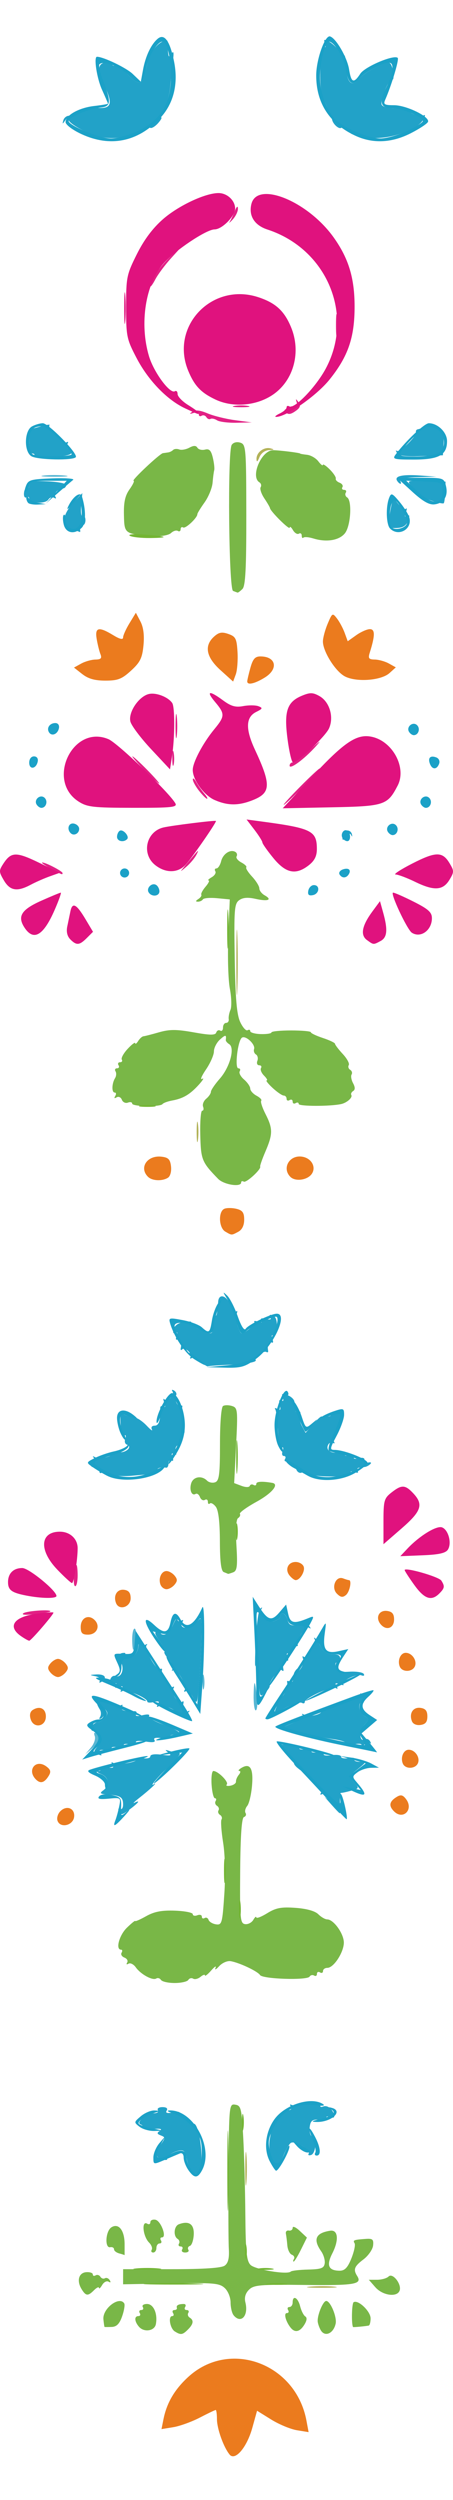 <?xml version="1.0" encoding="UTF-8" standalone="no"?>
<!-- Created with Inkscape (http://www.inkscape.org/) -->

<svg
   width="39.586mm"
   height="218.407mm"
   viewBox="0 0 39.586 218.407"
   version="1.1"
   id="svg5"
   xmlns="http://www.w3.org/2000/svg"
   xmlns:svg="http://www.w3.org/2000/svg">
  <defs
     id="defs2">
    <clipPath
       clipPathUnits="userSpaceOnUse"
       id="clipPath860">
      <rect
         style="fill:#f6f9fb;stroke-width:0.353;-inkscape-stroke:none;stop-color:#000000"
         id="rect862"
         width="56.114"
         height="242.157"
         x="114.629"
         y="18.174" />
    </clipPath>
  </defs>
  <g
     id="layer1"
     transform="rotate(-90,73.084,169.081)">
    <g
       id="g1150"
       transform="rotate(90,149.346,122.368)">
      <path
         style="fill:#57b6d3;stroke-width:0.265"
         d="m 130.919,182.221 c 0.274,-0.323 0.423,-0.774 0.334,-1.006 -0.093,-0.243 -0.051,-0.352 0.1,-0.259 0.432,0.267 0.297,0.812 -0.334,1.346 l -0.595,0.504 z m 14.22,-4.64 c 0.032,-1.443 0.136,-1.305 0.298,0.397 0.052,0.546 -8e-4,0.992 -0.117,0.992 -0.116,0 -0.198,-0.625 -0.181,-1.389 z m -4.462,-1.124 c 0.003,-0.582 0.057,-0.789 0.12,-0.46 0.063,0.329 0.061,0.805 -0.005,1.058 -0.066,0.253 -0.118,-0.016 -0.115,-0.598 z m -6.152,-3.704 c 0,-0.509 0.095,-0.926 0.211,-0.926 0.116,0 0.163,0.417 0.103,0.926 -0.059,0.509 -0.155,0.926 -0.211,0.926 -0.057,0 -0.103,-0.417 -0.103,-0.926 z M 126.78,71.094 c 0.47,-0.058 1.303,-0.059 1.852,-0.002 0.549,0.057 0.165,0.105 -0.854,0.106 -1.019,0.001 -1.468,-0.046 -0.998,-0.104 z"
         id="path1174" />
      <path
         style="fill:#b2b258;stroke-width:0.265"
         d="m 150.076,229.312 c 0.622,-0.056 1.575,-0.055 2.117,0.002 0.542,0.057 0.033,0.103 -1.131,0.102 -1.164,-0.001 -1.608,-0.048 -0.985,-0.103 z m -5.668,-10.257 c -8e-4,-1.31 0.044,-1.879 0.099,-1.265 0.056,0.614 0.056,1.686 0.002,2.381 -0.055,0.696 -0.1,0.193 -0.101,-1.117 z m -4.248,-90.62 c 0,-0.8 0.05,-1.128 0.11,-0.728 0.061,0.4 0.061,1.055 0,1.455 -0.061,0.4 -0.11,0.073 -0.11,-0.728 z m 3.469,-14.817 c 0,-2.547 0.04,-3.588 0.088,-2.315 0.049,1.273 0.049,3.357 0,4.63 -0.049,1.273 -0.088,0.232 -0.088,-2.315 z m 1.76,-43.955 c -0.023,-0.583 0.644,-1.096 1.227,-0.945 0.369,0.096 0.34,0.13 -0.128,0.154 -0.361,0.018 -0.7,0.27 -0.843,0.626 -0.162,0.403 -0.245,0.456 -0.256,0.165 z"
         id="path1172" />
      <path
         style="fill:#22a2c8;stroke-width:0.265"
         d="m 139.561,218.94 c -0.151,-0.281 -0.274,-0.691 -0.274,-0.91 0,-0.219 -0.13,-0.479 -0.29,-0.578 -0.342,-0.212 -1.6,0.401 -1.421,0.692 0.068,0.11 -0.115,0.138 -0.406,0.062 -0.637,-0.167 -0.67,-0.552 -0.116,-1.343 0.377,-0.538 0.375,-0.605 -0.022,-0.757 -0.351,-0.135 -0.367,-0.214 -0.083,-0.412 0.236,-0.164 0.032,-0.214 -0.621,-0.151 -0.535,0.052 -0.922,0.01 -0.858,-0.093 0.064,-0.103 -0.034,-0.243 -0.217,-0.311 -0.44,-0.165 0.546,-0.959 1.205,-0.971 0.263,-0.005 0.405,-0.127 0.315,-0.273 -0.09,-0.146 0.089,-0.265 0.397,-0.265 0.354,0 0.491,0.112 0.373,0.303 -0.13,0.21 0.032,0.261 0.523,0.167 0.39,-0.075 0.647,-0.073 0.57,0.004 -0.158,0.158 0.918,0.976 1.287,0.979 0.416,0.003 0.834,2.686 0.577,3.709 -0.198,0.789 -0.565,0.847 -0.94,0.147 z m 7.108,-1.01 c -0.153,-0.4 -0.204,-1.085 -0.115,-1.521 0.089,-0.437 0.183,-0.993 0.208,-1.237 0.025,-0.244 0.133,-0.389 0.241,-0.323 0.107,0.066 0.324,-0.121 0.482,-0.416 0.158,-0.295 0.469,-0.537 0.69,-0.537 0.237,0 0.326,-0.126 0.214,-0.305 -0.104,-0.168 -0.081,-0.241 0.051,-0.161 0.132,0.079 0.8,0.058 1.485,-0.048 0.814,-0.125 1.188,-0.1 1.081,0.074 -0.092,0.149 9e-5,0.203 0.211,0.122 0.386,-0.148 0.853,0.231 0.965,0.783 0.038,0.188 -0.11,0.245 -0.374,0.143 -0.256,-0.098 -0.37,-0.06 -0.275,0.094 0.097,0.157 -0.135,0.218 -0.581,0.153 -0.555,-0.082 -0.774,0.014 -0.869,0.379 -0.147,0.568 0.018,1.201 0.273,1.044 0.097,-0.06 0.176,0.257 0.176,0.704 0,0.458 -0.16,0.866 -0.368,0.935 -0.202,0.067 -0.298,0.01 -0.213,-0.128 0.201,-0.325 -1.213,-1.163 -1.563,-0.926 -0.147,0.1 -0.424,0.568 -0.615,1.041 -0.425,1.051 -0.739,1.089 -1.103,0.132 z m -13.308,-30.12 c -0.087,-0.227 -0.041,-0.331 0.108,-0.239 0.144,0.089 0.262,-0.076 0.262,-0.368 0,-0.648 -0.215,-0.793 -1.303,-0.876 -0.706,-0.054 -0.778,-0.115 -0.433,-0.367 0.598,-0.437 0.507,-1.149 -0.182,-1.426 -0.327,-0.132 -0.439,-0.247 -0.249,-0.256 0.19,-0.009 0.283,-0.119 0.206,-0.243 -0.077,-0.124 0.172,-0.167 0.553,-0.094 0.521,0.1 0.64,0.047 0.48,-0.211 -0.139,-0.225 -0.108,-0.279 0.088,-0.158 0.376,0.232 2.202,-0.09 2.035,-0.36 -0.067,-0.109 0.172,-0.141 0.531,-0.072 0.36,0.069 0.653,-8e-5 0.653,-0.154 0,-0.17 0.386,-0.225 0.992,-0.141 0.794,0.11 0.913,0.075 0.595,-0.174 -0.338,-0.265 -0.325,-0.288 0.088,-0.154 0.267,0.086 0.609,0.157 0.76,0.157 0.19,0 0.191,0.102 8e-4,0.331 -0.151,0.182 -0.314,0.45 -0.363,0.595 -0.049,0.146 -0.16,0.241 -0.248,0.212 -0.088,-0.029 -0.564,0.382 -1.058,0.915 -0.495,0.532 -0.715,0.854 -0.49,0.715 0.484,-0.299 -0.284,0.424 -1.29,1.215 -0.389,0.306 -0.558,0.481 -0.376,0.388 0.579,-0.293 0.357,0.01 -0.439,0.598 -0.651,0.482 -0.793,0.507 -0.923,0.168 z m 18.606,-0.57 -0.641,-0.726 0.661,0.525 0.661,0.525 -0.634,-0.718 c -0.349,-0.395 -0.754,-0.643 -0.901,-0.553 -0.153,0.094 -0.185,0.033 -0.076,-0.144 0.114,-0.184 -0.325,-0.816 -1.084,-1.562 -0.701,-0.689 -1.096,-1.015 -0.878,-0.724 0.369,0.492 0.364,0.504 -0.072,0.161 -0.258,-0.203 -0.405,-0.433 -0.327,-0.511 0.078,-0.078 -0.159,-0.457 -0.528,-0.842 l -0.671,-0.7 0.905,0.02 c 0.498,0.011 0.84,0.127 0.76,0.257 -0.08,0.13 0.166,0.177 0.547,0.104 0.424,-0.081 0.629,-0.03 0.529,0.132 -0.1,0.162 0.105,0.213 0.529,0.132 0.419,-0.08 0.629,-0.029 0.531,0.129 -0.099,0.16 0.16,0.215 0.669,0.14 0.457,-0.067 0.831,-0.01 0.831,0.128 0,0.137 0.294,0.193 0.653,0.125 0.359,-0.069 0.591,-0.023 0.514,0.101 -0.077,0.124 0.135,0.227 0.471,0.228 0.588,0.001 0.581,0.025 -0.181,0.635 -0.768,0.615 -0.778,0.65 -0.318,1.158 0.46,0.509 0.453,0.53 -0.266,0.731 -0.407,0.114 -0.801,0.197 -0.876,0.185 -0.075,-0.012 -0.117,0.385 -0.093,0.883 0.023,0.498 0.016,0.905 -0.016,0.905 -0.033,0 -0.348,-0.327 -0.7,-0.726 z m -20.567,-4.482 c -0.268,-0.107 -0.24,-0.257 0.121,-0.656 0.365,-0.403 0.403,-0.616 0.173,-0.965 -0.162,-0.246 -0.421,-0.419 -0.575,-0.385 -0.154,0.035 -0.212,-0.114 -0.129,-0.331 0.083,-0.217 0.302,-0.394 0.487,-0.394 0.185,0 0.489,-0.184 0.675,-0.408 0.266,-0.321 0.27,-0.477 0.017,-0.728 -0.252,-0.25 -0.286,-0.225 -0.156,0.117 0.091,0.24 0.02,0.526 -0.158,0.636 -0.207,0.128 -0.255,0.09 -0.135,-0.106 0.104,-0.168 0.096,-0.454 -0.018,-0.636 -0.485,-0.776 -0.303,-0.944 0.611,-0.562 0.501,0.209 1.043,0.299 1.204,0.199 0.178,-0.11 0.219,-0.061 0.105,0.124 -0.175,0.284 0.191,0.41 1.096,0.377 0.18,-0.006 0.252,0.111 0.159,0.261 -0.11,0.178 0.084,0.21 0.554,0.092 0.416,-0.104 0.66,-0.079 0.574,0.06 -0.082,0.133 0.414,0.451 1.102,0.707 1.524,0.567 1.972,0.925 1.156,0.925 -0.329,0 -0.537,0.098 -0.464,0.217 0.074,0.119 -0.234,0.163 -0.683,0.097 -0.54,-0.079 -0.758,-0.024 -0.642,0.164 0.119,0.193 -0.137,0.234 -0.797,0.127 -0.625,-0.102 -0.914,-0.062 -0.808,0.11 0.102,0.166 -0.099,0.217 -0.527,0.135 -0.424,-0.081 -0.629,-0.03 -0.529,0.132 0.1,0.162 -0.105,0.213 -0.529,0.132 -0.424,-0.081 -0.629,-0.03 -0.529,0.132 0.1,0.162 -0.105,0.213 -0.529,0.132 -0.477,-0.091 -0.635,-0.038 -0.506,0.171 0.202,0.327 0.195,0.33 -0.323,0.122 z m 23.119,-0.583 c 0.147,-0.284 0.006,-0.339 -0.628,-0.246 -0.45,0.066 -0.762,0.03 -0.694,-0.08 0.068,-0.11 -0.444,-0.277 -1.138,-0.372 -0.694,-0.095 -1.969,-0.363 -2.834,-0.595 l -1.572,-0.423 0.995,-0.417 c 0.557,-0.234 0.9,-0.522 0.778,-0.655 -0.125,-0.137 -0.07,-0.153 0.129,-0.038 0.455,0.262 1.705,-0.057 1.503,-0.384 -0.086,-0.14 -0.002,-0.196 0.188,-0.124 0.415,0.156 3.437,-1.037 3.252,-1.285 -0.071,-0.096 -0.047,-0.111 0.054,-0.034 0.28,0.213 0.334,0.943 0.057,0.772 -0.133,-0.082 -0.241,0.09 -0.241,0.382 0,0.292 0.206,0.647 0.458,0.788 0.431,0.241 0.429,0.288 -0.032,0.797 -0.48,0.53 -0.412,1.541 0.084,1.235 0.137,-0.084 0.335,-0.003 0.441,0.182 0.106,0.184 0.096,0.248 -0.022,0.141 -0.118,-0.107 -0.384,0.012 -0.591,0.265 -0.207,0.252 -0.291,0.294 -0.187,0.093 z m -16.154,-2.947 c 0.167,-0.27 -1.19,-0.822 -1.52,-0.618 -0.182,0.113 -0.208,0.051 -0.071,-0.171 0.16,-0.259 0.069,-0.309 -0.356,-0.198 -0.314,0.082 -0.571,0.063 -0.571,-0.042 0,-0.319 -1.868,-1.104 -2.176,-0.914 -0.185,0.114 -0.21,0.052 -0.071,-0.173 0.159,-0.257 0.095,-0.304 -0.237,-0.176 -0.306,0.117 -0.392,0.074 -0.265,-0.132 0.124,-0.2 0.047,-0.252 -0.221,-0.149 -0.301,0.116 -0.376,0.027 -0.282,-0.334 0.075,-0.287 0.282,-0.432 0.497,-0.35 0.497,0.191 0.792,-0.663 0.43,-1.243 -0.302,-0.483 -0.177,-0.79 0.318,-0.783 0.158,0.002 0.108,0.119 -0.11,0.261 -0.327,0.211 -0.302,0.257 0.146,0.261 0.684,0.005 1.171,-0.472 1.198,-1.173 0.011,-0.298 0.081,-0.393 0.155,-0.21 0.074,0.183 0.273,0.253 0.442,0.156 0.169,-0.097 0.221,-0.08 0.115,0.037 -0.25,0.277 0.868,2.276 1.169,2.09 0.126,-0.078 0.205,-0.043 0.176,0.077 -0.103,0.424 0.65,1.654 0.913,1.492 0.151,-0.093 0.185,-0.033 0.078,0.14 -0.226,0.366 0.467,1.445 0.748,1.164 0.108,-0.108 0.173,-0.078 0.143,0.068 -0.123,0.609 0.027,0.947 0.34,0.767 0.182,-0.105 0.239,-0.089 0.127,0.034 -0.244,0.268 -1.275,0.378 -1.115,0.119 z m 8.721,-0.432 c 0.111,-0.268 0.207,-0.631 0.214,-0.807 0.007,-0.176 0.103,-0.263 0.214,-0.195 0.21,0.13 0.653,-0.911 0.55,-1.292 -0.032,-0.12 0.063,-0.143 0.212,-0.051 0.149,0.092 0.286,0.042 0.304,-0.113 0.018,-0.154 0.048,-0.389 0.066,-0.523 0.018,-0.133 0.141,-0.342 0.274,-0.463 0.142,-0.13 0.161,-0.057 0.046,0.176 -0.107,0.218 -0.004,0.162 0.228,-0.125 0.232,-0.287 0.354,-0.7 0.27,-0.918 -0.084,-0.218 -0.066,-0.31 0.04,-0.204 0.261,0.261 1.17,-1.161 0.969,-1.515 -0.088,-0.155 -0.063,-0.194 0.054,-0.087 0.118,0.107 0.351,0.464 0.518,0.794 0.202,0.399 0.536,0.597 0.998,0.591 0.496,-0.006 0.685,0.121 0.661,0.445 -0.019,0.249 -0.14,0.388 -0.269,0.308 -0.129,-0.08 -0.189,0.077 -0.134,0.349 0.082,0.401 0.308,0.481 1.199,0.425 0.603,-0.038 1.171,0.05 1.261,0.195 0.09,0.145 7.9e-4,0.202 -0.198,0.126 -0.443,-0.17 -1.848,0.52 -1.588,0.78 0.103,0.102 -0.038,0.1 -0.312,-0.005 -0.373,-0.143 -0.444,-0.103 -0.282,0.159 0.139,0.226 0.114,0.287 -0.072,0.172 -0.327,-0.202 -2.704,0.874 -2.704,1.223 0,0.125 -0.115,0.156 -0.256,0.07 -0.141,-0.087 -0.753,0.096 -1.361,0.406 -1.024,0.523 -1.09,0.528 -0.904,0.076 z m -7.244,-0.963 c -0.204,-0.384 -0.49,-0.624 -0.636,-0.533 -0.146,0.09 -0.185,0.034 -0.087,-0.125 0.228,-0.369 -0.731,-1.974 -1.023,-1.709 -0.12,0.109 -0.135,0.053 -0.034,-0.124 0.101,-0.177 -0.048,-0.554 -0.332,-0.838 -0.284,-0.284 -0.454,-0.579 -0.378,-0.656 0.076,-0.076 -0.111,-0.491 -0.417,-0.92 -0.48,-0.674 -0.5,-0.803 -0.147,-0.938 0.234,-0.09 0.34,-0.045 0.247,0.105 -0.089,0.144 0.03,0.262 0.264,0.262 0.234,0 0.593,-0.387 0.799,-0.86 0.206,-0.473 0.378,-0.704 0.384,-0.514 0.006,0.193 0.145,0.263 0.316,0.158 0.19,-0.117 0.234,-0.072 0.116,0.119 -0.386,0.624 0.707,0.673 1.208,0.054 0.484,-0.598 0.488,-0.587 0.453,1.345 -0.019,1.071 -0.108,2.831 -0.198,3.911 -0.157,1.877 -0.18,1.933 -0.534,1.266 z m 5.75,-2.237 c -0.042,-2.182 -0.055,-2.231 -0.229,-0.86 -0.108,0.851 -0.133,0.246 -0.061,-1.455 0.068,-1.601 0.248,-3.029 0.4,-3.175 0.186,-0.178 0.224,-0.169 0.114,0.027 -0.292,0.524 0.466,1.246 1.097,1.046 0.316,-0.1 0.575,-0.294 0.575,-0.429 0,-0.48 0.469,-0.239 0.614,0.315 0.12,0.457 0.299,0.539 0.969,0.441 0.452,-0.066 0.895,0.008 0.985,0.166 0.09,0.158 0.064,0.196 -0.058,0.086 -0.261,-0.237 -1.22,1.124 -1.02,1.447 0.075,0.122 -0.021,0.189 -0.213,0.149 -0.194,-0.04 -0.334,0.133 -0.314,0.387 0.021,0.262 -0.084,0.386 -0.243,0.287 -0.176,-0.109 -0.215,-0.005 -0.105,0.281 0.103,0.27 0.068,0.388 -0.087,0.292 -0.251,-0.155 -0.384,0.236 -0.271,0.796 0.029,0.146 -0.037,0.174 -0.147,0.064 -0.201,-0.201 -1.202,1.096 -1.061,1.375 0.041,0.082 -0.144,0.357 -0.412,0.612 -0.471,0.448 -0.489,0.387 -0.532,-1.852 z m -13.883,0.787 c 0.102,-0.165 -0.076,-0.335 -0.422,-0.402 -0.519,-0.1 -0.501,-0.12 0.128,-0.151 0.744,-0.037 0.97,0.312 0.422,0.651 -0.182,0.113 -0.234,0.073 -0.128,-0.098 z m 0.895,-18.062 c -0.256,-0.155 -0.586,-0.208 -0.734,-0.116 -0.148,0.091 -0.236,0.009 -0.196,-0.184 0.041,-0.197 -0.134,-0.334 -0.4,-0.312 -0.347,0.028 -0.4,-0.049 -0.201,-0.289 0.149,-0.18 0.183,-0.425 0.075,-0.544 -0.108,-0.119 -0.053,-0.134 0.122,-0.034 0.391,0.224 1.71,-0.078 1.54,-0.353 -0.067,-0.109 0.158,-0.145 0.5,-0.079 0.629,0.12 1.302,-0.475 0.746,-0.66 -0.163,-0.054 -0.223,-0.289 -0.134,-0.522 0.089,-0.233 0.053,-0.356 -0.081,-0.273 -0.134,0.083 -0.277,-0.329 -0.318,-0.914 -0.066,-0.931 -0.016,-1.04 0.397,-0.871 0.259,0.106 0.647,0.21 0.861,0.23 0.214,0.02 0.67,0.334 1.014,0.698 0.343,0.364 0.548,0.513 0.455,0.331 -0.1,-0.196 -5.3e-4,-0.331 0.243,-0.331 0.371,0 0.522,-0.474 0.484,-1.519 -0.006,-0.18 0.114,-0.25 0.268,-0.155 0.181,0.112 0.212,-0.003 0.088,-0.326 -0.105,-0.274 -0.107,-0.414 -0.003,-0.31 0.269,0.269 0.926,-0.342 0.722,-0.672 -0.1,-0.161 -0.042,-0.196 0.14,-0.084 0.17,0.105 0.248,0.292 0.172,0.414 -0.202,0.326 0.145,1.085 0.418,0.916 0.129,-0.08 0.167,0.029 0.086,0.242 -0.082,0.213 -0.03,0.815 0.115,1.34 0.153,0.555 0.161,0.89 0.019,0.802 -0.134,-0.083 -0.244,0.087 -0.244,0.378 0,0.291 -0.127,0.608 -0.283,0.704 -0.155,0.096 -0.216,0.347 -0.135,0.559 0.094,0.245 0.036,0.315 -0.159,0.194 -0.207,-0.128 -0.25,-0.041 -0.132,0.265 0.103,0.27 0.068,0.388 -0.087,0.292 -0.144,-0.089 -0.262,0.024 -0.262,0.251 0,0.227 -0.089,0.398 -0.198,0.381 -0.482,-0.076 -0.88,0.049 -0.763,0.239 0.141,0.228 -0.064,0.271 -2.214,0.463 -0.812,0.073 -1.661,0.005 -1.92,-0.152 z m 17.462,-0.004 c -0.256,-0.153 -0.575,-0.211 -0.709,-0.128 -0.134,0.083 -0.33,0.011 -0.436,-0.159 -0.128,-0.207 -0.076,-0.238 0.155,-0.096 0.236,0.146 0.283,0.111 0.146,-0.109 -0.11,-0.178 -0.365,-0.26 -0.567,-0.183 -0.202,0.077 -0.339,-0.004 -0.304,-0.18 0.035,-0.177 -0.095,-0.288 -0.287,-0.248 -0.193,0.04 -0.275,-0.049 -0.183,-0.198 0.092,-0.149 0.045,-0.271 -0.104,-0.271 -0.15,0 -0.196,-0.198 -0.103,-0.44 0.094,-0.246 0.059,-0.373 -0.079,-0.287 -0.141,0.087 -0.283,-0.544 -0.329,-1.468 -0.044,-0.892 -0.15,-1.734 -0.234,-1.871 -0.09,-0.145 -0.009,-0.159 0.193,-0.035 0.259,0.16 0.309,0.069 0.198,-0.356 -0.097,-0.369 -0.049,-0.509 0.136,-0.395 0.178,0.11 0.224,0.017 0.121,-0.251 -0.133,-0.346 -0.054,-0.386 0.417,-0.212 0.319,0.118 0.593,0.38 0.608,0.582 0.068,0.912 0.124,1.05 0.369,0.898 0.147,-0.091 0.196,0.009 0.112,0.228 -0.082,0.214 -0.005,0.66 0.172,0.99 l 0.321,0.6 0.618,-0.718 c 0.34,-0.395 0.681,-0.715 0.757,-0.712 0.724,0.033 0.942,-0.03 0.816,-0.234 -0.082,-0.132 0.09,-0.178 0.381,-0.101 0.633,0.166 0.629,0.121 0.134,1.304 -0.217,0.52 -0.318,1.07 -0.224,1.223 0.094,0.153 0.046,0.2 -0.106,0.106 -0.153,-0.094 -0.348,0.011 -0.433,0.234 -0.183,0.477 0.409,0.769 1.163,0.572 0.33,-0.086 0.461,-0.033 0.352,0.144 -0.112,0.18 0.031,0.228 0.397,0.132 0.366,-0.096 0.508,-0.048 0.397,0.132 -0.111,0.18 0.029,0.228 0.387,0.135 0.345,-0.09 0.539,-0.03 0.504,0.157 -0.031,0.167 0.121,0.264 0.34,0.215 0.218,-0.049 0.298,0.011 0.176,0.132 -0.121,0.121 -0.33,0.235 -0.463,0.254 -0.133,0.018 -0.369,0.048 -0.523,0.066 -0.154,0.018 -0.207,0.151 -0.119,0.295 0.096,0.155 -0.023,0.191 -0.292,0.087 -0.259,-0.099 -0.387,-0.067 -0.299,0.076 0.218,0.352 -3.003,0.433 -3.576,0.09 z m -9.533,-9.827 c -0.26,-0.273 -0.606,-0.415 -0.768,-0.314 -0.163,0.101 -0.23,0.075 -0.15,-0.057 0.184,-0.303 -0.474,-0.932 -0.719,-0.686 -0.1,0.1 -0.159,0.064 -0.129,-0.082 0.113,-0.559 -0.02,-0.95 -0.271,-0.796 -0.155,0.096 -0.191,-0.023 -0.087,-0.292 0.111,-0.29 0.071,-0.39 -0.111,-0.278 -0.179,0.111 -0.236,-0.011 -0.153,-0.327 0.081,-0.309 0.428,-0.547 0.899,-0.616 0.422,-0.062 0.71,-0.054 0.638,0.017 -0.219,0.219 1.471,1.124 1.762,0.944 0.151,-0.093 0.225,-0.506 0.164,-0.918 -0.06,-0.412 -0.012,-0.688 0.107,-0.615 0.197,0.122 0.241,-0.039 0.324,-1.199 0.052,-0.727 0.696,-0.587 1.038,0.224 0.19,0.452 0.433,0.734 0.54,0.626 0.107,-0.107 0.124,-0.011 0.038,0.215 -0.086,0.225 -0.034,0.734 0.117,1.13 0.271,0.712 0.282,0.715 0.91,0.244 0.35,-0.262 0.582,-0.564 0.517,-0.672 -0.065,-0.107 0.086,-0.117 0.335,-0.021 0.29,0.111 0.39,0.071 0.278,-0.111 -0.114,-0.184 0.025,-0.232 0.395,-0.136 0.388,0.102 0.511,0.052 0.384,-0.154 -0.121,-0.196 -0.043,-0.248 0.221,-0.147 0.274,0.105 0.387,0.443 0.344,1.03 -0.035,0.48 -0.173,0.805 -0.307,0.723 -0.135,-0.083 -0.166,0.053 -0.069,0.304 0.103,0.27 0.068,0.388 -0.087,0.292 -0.24,-0.148 -0.379,0.216 -0.286,0.749 0.021,0.12 -0.058,0.159 -0.174,0.087 -0.117,-0.072 -0.507,0.108 -0.866,0.4 -0.36,0.292 -0.487,0.443 -0.282,0.335 0.209,-0.11 0.305,-0.088 0.219,0.051 -0.084,0.136 -1.021,0.282 -2.083,0.325 -1.062,0.043 -1.994,0.11 -2.071,0.149 -0.077,0.039 -0.354,-0.153 -0.614,-0.427 z m 12.36,-45.936 c 0,-0.553 0.74,-0.628 0.845,-0.086 0.037,0.194 0.007,0.205 -0.079,0.029 -0.087,-0.179 -0.256,-0.126 -0.453,0.143 -0.281,0.384 -0.313,0.375 -0.313,-0.086 z M 129.365,75.797 c -0.291,-0.117 -0.589,-0.18 -0.661,-0.139 -0.073,0.041 -0.132,-0.242 -0.132,-0.628 0,-0.418 0.324,-1.047 0.8,-1.553 l 0.8,-0.85 -0.103,1.084 c -0.058,0.604 0.002,1.018 0.136,0.936 0.131,-0.081 0.239,0.073 0.239,0.343 0,0.27 -0.123,0.47 -0.274,0.444 -0.151,-0.026 -0.244,0.102 -0.208,0.283 0.036,0.182 0.036,0.322 0,0.312 -0.036,-0.01 -0.304,-0.114 -0.595,-0.231 z m 27.577,-0.782 c 0.057,-0.378 0.166,-0.986 0.243,-1.349 l 0.139,-0.661 0.474,0.584 c 0.261,0.321 0.555,0.503 0.653,0.405 0.099,-0.099 0.093,0.045 -0.012,0.319 -0.132,0.344 -0.097,0.44 0.115,0.309 0.22,-0.136 0.243,-0.018 0.081,0.42 -0.162,0.437 -0.446,0.616 -1.01,0.635 -0.701,0.024 -0.774,-0.047 -0.681,-0.661 z m -30.686,-1.565 c -0.4,-0.046 -0.728,-0.202 -0.728,-0.346 0,-0.144 -0.112,-0.193 -0.249,-0.109 -0.137,0.084 -0.231,-0.079 -0.21,-0.363 0.021,-0.284 0.133,-0.458 0.249,-0.387 0.115,0.071 0.21,-0.062 0.21,-0.296 0,-0.353 0.279,-0.412 1.654,-0.346 0.933,0.044 1.625,0.194 1.587,0.343 -0.036,0.146 -0.155,0.266 -0.265,0.269 -0.436,0.009 -0.858,0.446 -0.691,0.717 0.102,0.166 0.055,0.212 -0.112,0.108 -0.159,-0.098 -0.386,-0.027 -0.504,0.158 -0.118,0.185 -0.542,0.299 -0.942,0.253 z m 34.462,-0.151 c -0.509,-0.176 -1.015,-0.344 -1.124,-0.373 -0.109,-0.03 -0.207,-0.143 -0.217,-0.252 -0.01,-0.109 -0.214,-0.414 -0.452,-0.677 -0.414,-0.458 -0.358,-0.476 1.276,-0.424 l 1.709,0.055 -0.027,0.891 c -0.015,0.49 -0.074,0.938 -0.132,0.995 -0.058,0.057 -0.522,-0.04 -1.032,-0.215 z m -3.044,-1.752 c -0.252,-0.408 0.448,-0.567 2.017,-0.459 l 1.424,0.098 -1.669,0.049 c -1.034,0.03 -1.607,0.15 -1.506,0.314 0.09,0.146 0.104,0.265 0.031,0.265 -0.073,0 -0.206,-0.12 -0.297,-0.266 z m -31.709,-2.181 c 0.068,-0.109 -0.003,-0.198 -0.157,-0.198 -0.154,0 -0.28,-0.476 -0.28,-1.058 0,-0.582 0.031,-1.058 0.068,-1.058 0.037,0 0.47,-0.115 0.962,-0.256 0.492,-0.141 0.827,-0.19 0.746,-0.108 -0.239,0.239 1.183,1.689 1.478,1.507 0.148,-0.091 0.188,-0.037 0.091,0.121 -0.098,0.158 -0.057,0.362 0.091,0.453 0.632,0.39 0.16,0.625 -1.426,0.708 -0.932,0.049 -1.64,-5.3e-4 -1.572,-0.11 z m 31.694,-0.248 c -0.11,-0.191 -0.117,-0.273 -0.014,-0.181 0.221,0.197 1.768,-1.286 1.679,-1.61 -0.034,-0.123 0.026,-0.242 0.132,-0.266 0.106,-0.024 0.555,-0.147 0.997,-0.274 0.442,-0.127 0.743,-0.132 0.668,-0.011 -0.075,0.121 0.047,0.29 0.27,0.376 0.283,0.109 0.388,0.461 0.347,1.164 l -0.059,1.008 -1.91,0.071 c -1.361,0.051 -1.967,-0.029 -2.111,-0.277 z M 130.358,41 c -0.764,-0.356 -1.391,-0.801 -1.393,-0.99 -0.003,-0.248 -0.082,-0.233 -0.285,0.054 -0.248,0.351 -0.268,0.351 -0.173,0.001 0.059,-0.218 0.277,-0.399 0.483,-0.402 0.617,-0.011 1.582,-0.417 1.46,-0.615 -0.063,-0.101 0.351,-0.14 0.92,-0.086 1.317,0.126 1.491,-0.277 0.789,-1.825 -0.707,-1.558 -0.684,-2.012 0.109,-2.163 0.359,-0.069 0.591,-0.023 0.514,0.101 -0.077,0.125 0.032,0.226 0.241,0.226 0.21,0 0.743,0.37 1.185,0.822 0.941,0.963 1.291,0.848 1.527,-0.501 0.205,-1.168 0.719,-2.055 1.405,-2.422 0.363,-0.194 0.496,-0.179 0.487,0.057 -0.006,0.178 0.009,0.562 0.035,0.853 0.038,0.441 0.088,0.463 0.299,0.132 0.18,-0.282 0.22,-0.128 0.139,0.529 -0.063,0.509 -0.172,1.546 -0.243,2.303 -0.071,0.757 -0.328,1.68 -0.57,2.051 -0.243,0.37 -0.349,0.673 -0.237,0.673 0.112,0 -0.009,0.235 -0.27,0.523 -0.26,0.288 -0.564,0.467 -0.676,0.398 -0.111,-0.069 -0.721,0.11 -1.354,0.397 -1.531,0.695 -2.715,0.663 -4.392,-0.118 z m 23.948,0.276 c 0.083,-0.135 -0.054,-0.165 -0.305,-0.069 -0.25,0.096 -0.389,0.069 -0.31,-0.06 0.166,-0.268 -0.587,-0.622 -0.905,-0.425 -0.207,0.128 -0.721,-0.34 -0.79,-0.718 -0.019,-0.106 -0.276,-0.737 -0.57,-1.402 -0.415,-0.939 -0.516,-1.644 -0.451,-3.154 0.047,-1.094 0.191,-1.88 0.328,-1.796 0.134,0.082 0.166,-0.052 0.072,-0.297 -0.143,-0.372 -0.087,-0.401 0.338,-0.174 0.28,0.15 0.675,0.509 0.878,0.798 0.202,0.289 0.417,0.478 0.477,0.42 0.06,-0.058 0.127,0.372 0.15,0.956 0.056,1.437 0.505,1.854 1.149,1.066 0.449,-0.549 2.022,-1.384 2.608,-1.384 0.134,0 0.295,0.351 0.357,0.78 0.063,0.429 0.034,0.73 -0.065,0.669 -0.272,-0.168 -1.133,1.902 -0.929,2.233 0.098,0.158 0.534,0.288 0.969,0.288 0.435,0 1.146,0.183 1.58,0.408 0.434,0.224 0.916,0.329 1.072,0.233 0.201,-0.124 0.202,-0.022 0.003,0.349 -0.458,0.855 -2.749,1.692 -4.386,1.602 -0.78,-0.043 -1.351,-0.187 -1.269,-0.321 z"
         id="path1170" />
      <path
         style="fill:#e22185;stroke-width:0.265"
         d="m 125.03,170.479 c 0.343,-0.217 2.568,-0.354 2.329,-0.143 -0.061,0.053 -0.692,0.16 -1.403,0.236 -0.79,0.085 -1.15,0.049 -0.926,-0.093 z m 4.417,-3.283 c 0.059,-0.509 0.155,-0.926 0.211,-0.926 0.057,0 0.103,0.417 0.103,0.926 0,0.509 -0.095,0.926 -0.211,0.926 -0.116,0 -0.163,-0.417 -0.103,-0.926 z m -2.066,-61.78 c -0.509,-0.279 -0.831,-0.512 -0.714,-0.518 0.28,-0.015 1.773,0.761 1.773,0.922 0,0.173 -0.015,0.167 -1.058,-0.404 z m 11.902,-0.399 c 1.054,-1.269 1.142,-1.351 0.855,-0.789 -0.15,0.293 -0.551,0.768 -0.892,1.056 -0.598,0.506 -0.597,0.496 0.038,-0.268 z m 9.926,-6.745 c 0.864,-0.873 1.63,-1.587 1.703,-1.587 0.073,0 -0.575,0.714 -1.439,1.587 -0.864,0.873 -1.63,1.587 -1.703,1.587 -0.073,0 0.575,-0.714 1.439,-1.587 z m -8.844,0.361 c -0.302,-0.383 -0.545,-0.83 -0.54,-0.992 0.004,-0.162 0.14,-0.057 0.302,0.234 0.161,0.291 0.474,0.738 0.694,0.992 0.22,0.255 0.332,0.463 0.247,0.463 -0.085,0 -0.401,-0.314 -0.702,-0.697 z m -4.782,-1.816 c -0.643,-0.655 -1.109,-1.191 -1.036,-1.191 0.073,0 0.658,0.536 1.301,1.191 0.643,0.655 1.109,1.191 1.036,1.191 -0.073,0 -0.658,-0.536 -1.301,-1.191 z m 2.448,-1.058 c 0.003,-0.582 0.057,-0.789 0.12,-0.46 0.063,0.329 0.061,0.805 -0.005,1.058 -0.066,0.253 -0.118,-0.016 -0.115,-0.598 z m 10.252,0.679 c 0,-0.155 0.122,-0.283 0.271,-0.283 0.149,0 0.833,-0.503 1.521,-1.117 0.934,-0.834 1.05,-0.895 0.457,-0.24 -0.996,1.099 -2.249,2.013 -2.249,1.64 z m -9.969,-3.458 c 0,-0.946 0.048,-1.333 0.107,-0.86 0.059,0.473 0.059,1.247 0,1.72 -0.059,0.473 -0.107,0.086 -0.107,-0.86 z m 3.632,-26.71 c -0.211,-0.134 -0.471,-0.189 -0.577,-0.124 -0.106,0.066 -0.269,-0.004 -0.362,-0.154 -0.093,-0.15 -0.28,-0.205 -0.415,-0.121 -0.135,0.084 -0.246,0.03 -0.246,-0.12 0,-0.15 -0.208,-0.205 -0.463,-0.123 -0.36,0.116 -0.382,0.091 -0.097,-0.112 0.251,-0.178 0.669,-0.133 1.323,0.144 0.526,0.223 1.611,0.492 2.412,0.598 l 1.455,0.193 -1.323,0.031 c -0.728,0.017 -1.496,-0.079 -1.707,-0.212 z m 5.942,-0.804 c -0.096,-0.155 0.023,-0.191 0.292,-0.087 0.306,0.117 0.392,0.074 0.265,-0.132 -0.124,-0.201 -0.047,-0.252 0.224,-0.148 0.311,0.119 0.374,0.037 0.253,-0.334 -0.132,-0.407 -0.111,-0.424 0.124,-0.096 0.215,0.299 0.176,0.478 -0.158,0.728 -0.534,0.399 -0.786,0.416 -1.001,0.069 z m -4.434,-0.454 c 0.327,-0.063 0.863,-0.063 1.191,0 0.327,0.063 0.059,0.115 -0.595,0.115 -0.655,0 -0.923,-0.052 -0.595,-0.115 z m 8.879,-7.089 c 0.002,-0.873 0.051,-1.198 0.11,-0.723 0.059,0.476 0.058,1.19 -0.003,1.587 -0.06,0.398 -0.109,0.009 -0.107,-0.865 z m -18.51,-1.455 c 0,-1.237 0.046,-1.743 0.101,-1.124 0.056,0.618 0.056,1.63 0,2.249 -0.056,0.618 -0.101,0.112 -0.101,-1.124 z m 2.299,-1.931 c -0.024,-0.487 0.806,-1.702 1.753,-2.566 l 1.015,-0.926 -0.962,1.058 c -0.529,0.582 -1.149,1.415 -1.378,1.852 -0.229,0.437 -0.421,0.699 -0.427,0.582 z m 6.924,-5.611 c 0.103,-0.16 0.304,-0.583 0.446,-0.939 0.163,-0.409 0.265,-0.488 0.275,-0.213 0.009,0.239 -0.192,0.661 -0.446,0.939 -0.255,0.278 -0.379,0.374 -0.275,0.213 z"
         id="path1168" />
      <path
         style="fill:#eb7b1e;stroke-width:0.265"
         d="m 143.037,243.98 c -0.521,-0.628 -1.104,-2.258 -1.104,-3.089 0,-0.441 -0.049,-0.802 -0.108,-0.802 -0.059,0 -0.688,0.301 -1.397,0.669 -0.709,0.368 -1.75,0.744 -2.315,0.835 l -1.026,0.167 0.171,-0.856 c 0.287,-1.434 0.964,-2.594 2.158,-3.694 3.609,-3.327 9.399,-1.203 10.336,3.793 l 0.191,1.021 -1.013,-0.164 c -0.557,-0.09 -1.57,-0.511 -2.252,-0.934 l -1.239,-0.77 -0.415,1.494 c -0.478,1.718 -1.502,2.919 -1.989,2.332 z M 128.005,188.626 c -0.093,-0.243 0.015,-0.618 0.245,-0.848 0.562,-0.562 1.307,-0.24 1.2,0.519 -0.104,0.735 -1.194,0.984 -1.445,0.33 z m 29.402,-0.834 c -0.485,-0.485 -0.414,-0.865 0.234,-1.262 0.361,-0.221 0.542,-0.176 0.826,0.205 0.673,0.905 -0.271,1.846 -1.06,1.057 z m -31.293,-2.786 c -0.816,-0.816 -0.011,-1.823 0.91,-1.138 0.382,0.284 0.427,0.465 0.205,0.826 -0.373,0.608 -0.722,0.706 -1.115,0.312 z m 32.054,-1.406 c -0.21,-0.546 0.075,-1.191 0.525,-1.191 0.542,0 1.002,0.658 0.811,1.157 -0.207,0.541 -1.132,0.564 -1.336,0.034 z m -32.513,-3.854 c -0.117,-0.369 -0.053,-0.661 0.176,-0.809 0.613,-0.395 1.153,-0.13 1.153,0.566 0,0.89 -1.062,1.084 -1.329,0.243 z m 33.314,0.168 c -0.263,-0.686 0.106,-1.254 0.756,-1.162 0.437,0.062 0.596,0.261 0.596,0.746 0,0.485 -0.159,0.684 -0.596,0.746 -0.358,0.051 -0.66,-0.082 -0.756,-0.331 z m -31.588,-4.252 c -0.263,-0.317 -0.263,-0.477 0,-0.794 0.181,-0.218 0.479,-0.397 0.661,-0.397 0.183,0 0.48,0.179 0.661,0.397 0.263,0.317 0.263,0.477 0,0.794 -0.181,0.218 -0.479,0.397 -0.661,0.397 -0.183,0 -0.48,-0.179 -0.661,-0.397 z m 30.523,-0.529 c -0.21,-0.546 0.075,-1.191 0.525,-1.191 0.542,0 1.002,0.658 0.811,1.157 -0.207,0.541 -1.132,0.564 -1.336,0.034 z m -27.877,-3.448 c 0,-0.803 0.684,-1.141 1.221,-0.604 0.529,0.529 0.185,1.274 -0.588,1.274 -0.501,0 -0.633,-0.14 -0.633,-0.67 z m 26.206,-0.242 c -0.48,-0.579 -0.138,-1.26 0.582,-1.158 0.436,0.062 0.597,0.261 0.597,0.743 0,0.772 -0.683,1.013 -1.178,0.415 z m -23.121,-1.853 c -0.254,-0.662 0.106,-1.24 0.719,-1.152 0.401,0.057 0.562,0.269 0.562,0.742 0,0.771 -1.018,1.097 -1.281,0.411 z m 19.301,-0.817 c -0.525,-0.525 -0.097,-1.579 0.543,-1.334 0.219,0.084 0.448,0.153 0.509,0.153 0.276,0 0.072,1.025 -0.258,1.3 -0.285,0.236 -0.466,0.209 -0.793,-0.118 z m -15.411,-0.784 c -0.21,-0.546 0.075,-1.191 0.525,-1.191 0.205,0 0.521,0.179 0.702,0.397 0.263,0.317 0.263,0.477 0,0.794 -0.181,0.218 -0.497,0.397 -0.702,0.397 -0.205,0 -0.441,-0.179 -0.525,-0.397 z m 11.284,-0.79 c -0.44,-0.53 -0.147,-1.194 0.526,-1.194 0.3,0 0.615,0.18 0.699,0.4 0.152,0.396 -0.314,1.187 -0.699,1.187 -0.11,0 -0.347,-0.177 -0.526,-0.394 z m -5.625,-30.055 c -0.578,-0.337 -0.625,-1.785 -0.066,-2 0.219,-0.084 0.695,-0.078 1.058,0.013 0.518,0.13 0.661,0.335 0.661,0.945 0,0.5 -0.184,0.878 -0.512,1.053 -0.609,0.326 -0.561,0.326 -1.142,-0.012 z m -6.76,-4.794 c -0.799,-0.799 -0.057,-1.895 1.188,-1.752 0.599,0.069 0.761,0.234 0.831,0.85 0.05,0.435 -0.065,0.861 -0.265,0.988 -0.511,0.324 -1.387,0.281 -1.754,-0.086 z m 12.447,0.011 c -0.758,-0.758 -0.082,-1.928 1.019,-1.765 0.803,0.119 1.25,0.874 0.873,1.476 -0.356,0.568 -1.446,0.735 -1.892,0.289 z M 144.58,89.078 c 7.9e-4,-0.109 0.125,-0.645 0.277,-1.191 0.214,-0.771 0.408,-0.992 0.872,-0.992 1.383,0 1.604,1.103 0.371,1.855 -0.885,0.54 -1.522,0.677 -1.52,0.328 z m -14.414,-0.637 -0.726,-0.571 0.624,-0.346 c 0.343,-0.19 0.904,-0.35 1.247,-0.355 0.486,-0.007 0.583,-0.112 0.441,-0.472 -0.101,-0.255 -0.248,-0.85 -0.328,-1.323 -0.173,-1.028 0.176,-1.108 1.446,-0.334 0.576,0.351 0.86,0.417 0.861,0.197 5.5e-4,-0.18 0.252,-0.739 0.559,-1.242 l 0.558,-0.915 0.397,0.757 c 0.265,0.506 0.354,1.199 0.269,2.089 -0.107,1.11 -0.287,1.478 -1.084,2.208 -0.809,0.742 -1.155,0.876 -2.247,0.876 -0.922,0 -1.499,-0.163 -2.017,-0.571 z m 12.077,-0.346 c -1.254,-1.133 -1.447,-2.131 -0.567,-2.927 0.425,-0.385 0.687,-0.434 1.257,-0.234 0.637,0.223 0.729,0.404 0.798,1.581 0.043,0.731 -0.026,1.61 -0.153,1.953 l -0.231,0.625 z m 10.758,0.48 c -0.818,-0.526 -1.808,-2.158 -1.808,-2.982 0,-0.312 0.186,-1.01 0.414,-1.551 0.402,-0.954 0.426,-0.968 0.82,-0.455 0.223,0.291 0.525,0.856 0.67,1.256 l 0.264,0.727 0.743,-0.529 c 0.408,-0.291 0.946,-0.529 1.195,-0.529 0.462,0 0.459,0.561 -0.011,2.051 -0.158,0.501 -0.089,0.597 0.438,0.605 0.344,0.005 0.899,0.161 1.232,0.346 l 0.606,0.337 -0.544,0.493 c -0.769,0.696 -3.09,0.829 -4.02,0.231 z"
         id="path1166" />
      <path
         style="fill:#1ba1c7;stroke-width:0.265"
         d="m 139.435,219.128 c -0.227,-0.323 -0.412,-0.812 -0.412,-1.087 0,-0.295 -0.135,-0.443 -0.331,-0.362 -0.182,0.075 -0.777,0.328 -1.323,0.561 -0.989,0.423 -0.992,0.422 -0.992,-0.211 0,-0.35 0.24,-0.917 0.533,-1.26 l 0.533,-0.625 -0.462,0.843 c -0.596,1.088 -0.284,1.374 0.839,0.77 0.962,-0.518 1.467,-0.402 1.467,0.337 0,0.255 0.176,0.694 0.392,0.977 0.339,0.445 0.428,0.46 0.657,0.117 0.146,-0.218 0.267,-0.958 0.27,-1.644 0.003,-1.021 -0.145,-1.417 -0.817,-2.182 -0.451,-0.514 -1.195,-1.043 -1.654,-1.176 -0.458,-0.133 -0.63,-0.252 -0.382,-0.265 2.077,-0.11 3.935,3.252 2.883,5.218 -0.392,0.733 -0.684,0.731 -1.202,-0.009 z m 7.106,-0.778 c -0.543,-1.049 -0.373,-2.549 0.414,-3.654 0.908,-1.275 3.187,-2 4.224,-1.344 0.253,0.16 0.028,0.197 -0.661,0.108 -1.58,-0.204 -2.816,0.438 -3.566,1.851 -0.529,0.997 -0.588,1.336 -0.376,2.178 0.337,1.338 0.76,1.401 1.263,0.188 0.229,-0.552 0.422,-0.825 0.429,-0.606 0.013,0.404 -0.93,2.117 -1.165,2.117 -0.071,0 -0.324,-0.377 -0.562,-0.837 z m 3.984,-0.739 c 0.086,-0.139 -0.02,-0.675 -0.235,-1.191 -0.475,-1.137 -0.323,-1.238 0.236,-0.157 0.47,0.908 0.523,1.601 0.123,1.601 -0.154,0 -0.21,-0.114 -0.124,-0.253 z m -1.605,-0.579 c -0.497,-0.56 -0.497,-0.564 0.025,-0.273 0.291,0.162 0.708,0.415 0.926,0.564 0.348,0.236 0.345,0.27 -0.025,0.273 -0.232,0.002 -0.649,-0.251 -0.926,-0.564 z m -13.749,-1.681 c -0.504,-0.39 -0.502,-0.407 0.111,-0.926 0.344,-0.291 0.879,-0.517 1.191,-0.503 0.544,0.025 0.545,0.033 0.037,0.198 -0.9,0.293 -1.592,0.784 -1.39,0.987 0.106,0.106 0.641,0.28 1.188,0.386 0.942,0.183 0.952,0.195 0.186,0.223 -0.445,0.017 -1.04,-0.148 -1.323,-0.367 z m 15.649,-0.646 c 1.227,-0.293 1.569,-0.554 1.13,-0.862 -0.295,-0.207 -0.292,-0.233 0.021,-0.149 1.056,0.285 -0.077,1.294 -1.385,1.233 -0.432,-0.02 -0.371,-0.078 0.234,-0.222 z M 133.06,188.562 c 0.099,-0.255 0.248,-0.805 0.332,-1.222 0.151,-0.749 0.138,-0.758 -0.926,-0.656 -0.787,0.075 -1.012,0.021 -0.829,-0.199 0.155,-0.187 0.575,-0.233 1.106,-0.121 0.765,0.162 0.852,0.273 0.815,1.042 -0.041,0.854 -0.036,0.857 0.529,0.384 0.314,-0.262 0.22,-0.092 -0.207,0.379 -0.878,0.967 -1.08,1.063 -0.82,0.393 z m 18.867,-1.471 c -0.688,-0.756 -2.093,-2.265 -3.122,-3.354 -1.029,-1.089 -1.768,-2.014 -1.641,-2.057 0.127,-0.042 1.413,0.216 2.858,0.574 1.445,0.358 2.389,0.656 2.098,0.663 -0.291,0.007 -1.418,-0.218 -2.503,-0.5 -1.086,-0.282 -2,-0.487 -2.031,-0.456 -0.031,0.031 1.137,1.306 2.596,2.832 2.233,2.336 2.633,2.657 2.527,2.028 -0.069,-0.411 -0.036,-0.649 0.073,-0.529 0.195,0.213 0.629,2.218 0.474,2.188 -0.043,-0.008 -0.641,-0.633 -1.329,-1.389 z m 1.78,-1.11 -0.794,-0.374 0.794,0.161 0.794,0.161 -0.529,-0.602 -0.529,-0.602 0.746,-0.561 0.746,-0.561 -1.143,-0.326 -1.143,-0.326 1.053,0.15 c 0.579,0.083 1.353,0.314 1.72,0.513 l 0.667,0.363 -0.677,0.011 c -0.372,0.006 -0.907,0.178 -1.187,0.384 -0.469,0.343 -0.476,0.412 -0.091,0.86 1.019,1.184 0.908,1.379 -0.426,0.75 z m -21.564,-0.541 c 0,-0.225 -0.387,-0.574 -0.86,-0.774 -0.596,-0.253 -0.738,-0.408 -0.463,-0.507 0.931,-0.335 4.632,-1.218 5.011,-1.196 0.227,0.013 -0.242,0.198 -1.042,0.411 -3.907,1.04 -3.628,0.93 -2.977,1.175 0.348,0.131 0.595,0.447 0.595,0.762 0,0.296 -0.059,0.538 -0.132,0.538 -0.073,0 -0.132,-0.184 -0.132,-0.41 z m 5.292,-1.271 1.455,-1.519 -1.191,0.144 c -1.146,0.139 -1.137,0.13 0.265,-0.23 0.8,-0.206 1.503,-0.326 1.562,-0.267 0.119,0.119 -2.19,2.426 -3.018,3.015 -0.291,0.207 0.126,-0.307 0.926,-1.142 z m -6.548,-1.676 c 0.883,-0.939 0.906,-1.25 0.132,-1.795 -0.505,-0.356 -0.535,-0.458 -0.198,-0.672 0.218,-0.139 0.539,-0.255 0.712,-0.257 0.669,-0.009 0.637,-0.609 -0.071,-1.348 -0.966,-1.008 -0.515,-0.975 2.137,0.158 2.432,1.038 2.365,1.255 -0.081,0.261 -1.964,-0.798 -2.122,-0.812 -1.511,-0.137 0.388,0.429 0.414,0.597 0.141,0.926 -0.183,0.221 -0.498,0.402 -0.698,0.402 -0.479,0 -0.464,0.382 0.032,0.794 0.507,0.421 0.505,0.904 -0.006,1.328 -0.222,0.184 -0.366,0.372 -0.321,0.417 0.045,0.045 0.971,-0.148 2.057,-0.43 1.086,-0.282 2.212,-0.507 2.503,-0.5 0.291,0.007 -0.542,0.282 -1.852,0.61 -1.31,0.329 -2.679,0.692 -3.043,0.808 l -0.661,0.21 0.728,-0.773 z m 22.291,-0.418 c -3.193,-0.633 -6.326,-1.497 -6.133,-1.691 0.129,-0.129 2.397,-1.006 6.779,-2.622 0.938,-0.346 1.742,-0.592 1.788,-0.546 0.045,0.045 -0.157,0.298 -0.449,0.563 -0.703,0.636 -0.67,1.089 0.119,1.606 l 0.65,0.426 -0.679,0.584 -0.679,0.584 0.714,0.849 c 0.393,0.467 0.674,0.832 0.624,0.811 -0.049,-0.021 -1.28,-0.273 -2.736,-0.562 z m 1.419,-0.683 c -0.287,-0.459 -0.261,-0.625 0.175,-1.106 0.48,-0.53 0.483,-0.582 0.054,-0.822 -0.536,-0.3 -0.597,-1.039 -0.127,-1.52 0.182,-0.186 -0.324,-0.082 -1.124,0.231 -0.8,0.313 -2.399,0.918 -3.552,1.345 -1.153,0.427 -2.141,0.82 -2.194,0.874 -0.176,0.176 6.803,1.768 7.021,1.602 0.046,-0.035 -0.067,-0.307 -0.253,-0.604 z m -17.03,-0.156 c 1.258,-0.313 1.29,-0.343 0.661,-0.606 -1.907,-0.799 -2.484,-1.089 -2.209,-1.109 0.168,-0.012 1.093,0.315 2.056,0.726 l 1.751,0.747 -1.348,0.311 c -0.742,0.171 -1.548,0.3 -1.791,0.286 -0.244,-0.014 0.152,-0.173 0.88,-0.354 z m 0.256,-2.139 c -1.014,-0.498 -1.689,-0.909 -1.502,-0.913 0.188,-0.004 0.824,0.238 1.415,0.54 0.59,0.301 1.123,0.498 1.185,0.436 0.113,-0.113 -0.746,-1.576 -2.753,-4.688 -0.739,-1.147 -1.11,-1.539 -1.111,-1.177 -0.003,0.649 -0.478,1.177 -1.058,1.177 -0.281,0 -0.417,0.232 -0.41,0.702 0.006,0.404 -0.158,0.749 -0.386,0.814 -0.341,0.096 -0.343,0.074 -0.015,-0.154 0.311,-0.216 0.323,-0.394 0.066,-0.959 -0.418,-0.917 -0.439,-0.884 0.544,-0.839 0.816,0.037 0.864,-0.013 0.944,-0.991 l 0.084,-1.03 1.601,2.485 c 0.881,1.367 2.012,3.121 2.515,3.899 0.502,0.778 0.871,1.456 0.819,1.508 -0.052,0.052 -0.924,-0.313 -1.937,-0.811 z m 8.343,0.571 c 0,-0.053 0.623,-1.035 1.385,-2.183 1.349,-2.034 2.793,-4.322 3.569,-5.659 0.373,-0.643 0.38,-0.632 0.237,0.397 -0.201,1.446 0.081,1.824 1.178,1.583 l 0.878,-0.193 -0.449,0.685 c -0.595,0.909 -0.566,1.173 0.147,1.31 l 0.595,0.115 -0.604,0.036 c -0.685,0.041 -1.073,-0.642 -0.622,-1.093 0.464,-0.464 0.362,-0.613 -0.416,-0.601 -0.492,0.007 -0.814,-0.184 -1.031,-0.613 -0.312,-0.616 -0.323,-0.609 -1.024,0.586 -0.39,0.665 -1.236,2.012 -1.88,2.992 -0.644,0.98 -1.171,1.88 -1.171,1.999 0,0.119 0.472,-0.024 1.048,-0.318 0.576,-0.294 1.142,-0.529 1.257,-0.522 0.24,0.014 -2.598,1.544 -2.9,1.563 -0.109,0.007 -0.198,-0.031 -0.198,-0.083 z m -6.35,-1.473 c -0.364,-0.598 -1.052,-1.697 -1.53,-2.441 -0.478,-0.744 -0.816,-1.405 -0.753,-1.469 0.063,-0.063 0.692,0.85 1.397,2.03 l 1.282,2.145 0.164,-1.928 c 0.09,-1.06 0.179,-2.817 0.198,-3.905 0.033,-1.86 0.01,-1.942 -0.377,-1.389 -0.508,0.725 -1.069,0.752 -1.494,0.072 -0.306,-0.489 -0.34,-0.474 -0.663,0.293 -0.292,0.694 -0.439,0.785 -1.029,0.637 l -0.688,-0.173 0.584,0.821 c 0.321,0.451 0.537,0.868 0.478,0.927 -0.059,0.059 -0.499,-0.493 -0.979,-1.226 -0.948,-1.448 -0.921,-1.988 0.053,-1.072 0.833,0.782 1.222,0.721 1.411,-0.219 0.184,-0.922 0.486,-1.012 0.886,-0.265 0.484,0.904 1.188,0.511 1.9,-1.058 0.224,-0.495 0.219,3.841 -0.009,6.969 l -0.17,2.339 z m 5.56,-0.97 c -0.002,-0.887 -0.075,-3.089 -0.161,-4.895 l -0.157,-3.283 0.532,0.831 c 0.791,1.236 1.11,1.332 1.79,0.542 l 0.599,-0.696 0.178,0.812 c 0.184,0.839 0.505,0.903 1.809,0.357 0.449,-0.188 0.463,-0.149 0.16,0.429 -0.542,1.032 -3.497,5.53 -3.633,5.53 -0.068,0 0.083,-0.317 0.337,-0.705 0.254,-0.388 0.708,-1.132 1.009,-1.654 0.301,-0.522 0.821,-1.317 1.156,-1.768 0.772,-1.038 0.764,-1.166 -0.077,-1.166 -0.464,0 -0.731,-0.172 -0.825,-0.529 -0.138,-0.53 -0.606,-0.747 -0.606,-0.282 0,0.136 -0.257,0.328 -0.571,0.428 -0.42,0.133 -0.705,0.015 -1.079,-0.445 -0.508,-0.626 -0.509,-0.624 -0.355,1.862 0.084,1.368 0.153,3.147 0.153,3.953 0,1.369 0.027,1.432 0.411,0.952 0.404,-0.505 0.407,-0.505 0.141,0.016 -0.703,1.376 -0.809,1.338 -0.813,-0.289 z m -10.72,0.493 c -0.437,-0.24 -1.449,-0.709 -2.249,-1.043 -1.175,-0.49 -1.303,-0.597 -0.661,-0.556 0.437,0.028 0.853,0.129 0.926,0.225 0.073,0.096 0.847,0.542 1.72,0.991 0.873,0.449 1.468,0.816 1.323,0.818 -0.146,0.001 -0.622,-0.194 -1.058,-0.434 z m 17.17,-0.75 c 1.294,-0.646 2.485,-1.168 2.646,-1.161 0.161,0.007 -0.826,0.543 -2.194,1.191 -3.202,1.517 -3.513,1.497 -0.452,-0.03 z m -19.482,-18.488 c -0.398,-0.208 -0.976,-0.554 -1.285,-0.771 -0.561,-0.393 -0.561,-0.393 0.195,-0.78 0.416,-0.213 1.173,-0.475 1.682,-0.584 0.509,-0.109 1.024,-0.331 1.145,-0.495 0.147,-0.2 0.186,-0.176 0.119,0.074 -0.055,0.204 -0.602,0.52 -1.215,0.701 -2.14,0.632 -2.133,0.622 -0.974,1.325 1.327,0.805 2.945,0.84 4.404,0.096 0.592,-0.302 1.005,-0.435 0.92,-0.297 -0.607,0.982 -3.652,1.427 -4.989,0.729 z m 17.525,-0.009 c -0.364,-0.21 -0.923,-0.522 -1.242,-0.693 -0.319,-0.171 -0.638,-0.459 -0.707,-0.64 -0.07,-0.181 0.472,0.073 1.203,0.565 1.014,0.682 1.608,0.894 2.504,0.894 1.205,0 3.398,-0.902 3.154,-1.297 -0.074,-0.12 -0.703,-0.365 -1.398,-0.545 -0.695,-0.18 -1.408,-0.369 -1.585,-0.421 -0.226,-0.067 -0.119,-0.536 0.358,-1.579 0.374,-0.816 0.614,-1.55 0.533,-1.63 -0.08,-0.08 -0.536,-0.01 -1.013,0.156 -0.477,0.166 -0.751,0.196 -0.609,0.067 0.142,-0.13 0.645,-0.365 1.118,-0.523 0.804,-0.268 0.86,-0.247 0.86,0.321 0,0.335 -0.294,1.162 -0.654,1.838 -0.593,1.116 -0.61,1.23 -0.179,1.23 0.865,0 2.976,0.847 2.876,1.154 -0.054,0.166 -0.566,0.568 -1.137,0.893 -1.208,0.688 -3.086,0.784 -4.08,0.209 z m -12.167,-1.065 c -7.9e-4,-0.146 0.256,-0.681 0.571,-1.191 0.68,-1.099 0.764,-2.957 0.183,-4.054 -0.35,-0.66 -0.436,-0.699 -0.739,-0.333 -0.189,0.228 -0.503,0.861 -0.698,1.409 -0.195,0.547 -0.36,0.782 -0.367,0.521 -0.018,-0.726 1.034,-2.617 1.392,-2.501 0.555,0.181 1.101,1.612 1.087,2.853 -0.009,0.814 -0.241,1.582 -0.72,2.381 -0.389,0.649 -0.708,1.061 -0.708,0.915 z m 9.564,-1.599 c -0.169,-0.371 -0.304,-1.175 -0.301,-1.787 0.008,-1.29 0.841,-3.386 1.148,-2.889 0.109,0.177 0.084,0.322 -0.056,0.322 -0.69,0 -1.105,3.234 -0.549,4.273 0.157,0.294 0.236,0.584 0.175,0.645 -0.061,0.061 -0.249,-0.193 -0.418,-0.564 z M 133.509,154.75 c -0.169,-0.371 -0.308,-0.967 -0.308,-1.324 0,-0.767 0.682,-0.874 1.471,-0.231 0.529,0.431 0.352,0.42 -0.809,-0.05 -0.48,-0.194 -0.546,0.711 -0.111,1.524 0.157,0.294 0.236,0.584 0.175,0.645 -0.061,0.061 -0.249,-0.193 -0.418,-0.564 z m 15.657,-1.113 c -0.227,-0.546 -0.538,-1.23 -0.691,-1.521 -0.239,-0.454 -0.223,-0.483 0.117,-0.202 0.218,0.18 0.555,0.806 0.748,1.391 0.344,1.043 0.362,1.055 0.903,0.599 0.552,-0.465 0.552,-0.465 0.048,0.13 -0.277,0.327 -0.551,0.595 -0.609,0.595 -0.058,0 -0.29,-0.446 -0.517,-0.992 z m -6.44,-4.804 c 2.036,-0.186 3.196,-0.891 3.975,-2.418 0.502,-0.983 0.68,-1.84 0.382,-1.84 -0.354,0 -2.134,0.855 -2.535,1.218 -0.503,0.456 -0.564,0.391 -1.023,-1.086 -0.181,-0.582 -0.509,-1.356 -0.729,-1.72 -0.368,-0.609 -0.366,-0.629 0.029,-0.256 0.236,0.223 0.653,1.04 0.925,1.815 0.306,0.869 0.572,1.286 0.694,1.088 0.218,-0.353 2.186,-1.309 2.713,-1.318 1.04,-0.018 -0.282,2.843 -1.833,3.966 -0.951,0.689 -1.297,0.785 -2.705,0.749 l -1.614,-0.042 z m -2.791,-0.551 c -0.776,-0.497 -1.724,-1.901 -2.081,-3.079 -0.163,-0.539 -0.118,-0.553 1.074,-0.33 0.684,0.128 1.441,0.411 1.682,0.629 0.627,0.567 0.707,0.512 0.885,-0.603 0.088,-0.549 0.341,-1.234 0.562,-1.521 0.36,-0.468 0.361,-0.42 0.006,0.461 -0.218,0.541 -0.396,1.219 -0.396,1.506 0,0.795 -0.409,0.883 -1.373,0.295 -0.953,-0.581 -2.066,-0.711 -2.066,-0.241 0,0.364 1.099,2.349 1.306,2.357 0.19,0.007 1.518,1.04 1.34,1.042 -0.073,8e-4 -0.495,-0.231 -0.939,-0.516 z m -3.97,-40.772 c -0.231,-0.374 0.279,-0.884 0.653,-0.653 0.158,0.098 0.288,0.349 0.288,0.559 0,0.445 -0.681,0.513 -0.94,0.094 z m 13.951,-0.151 c 0.052,-0.268 0.271,-0.487 0.487,-0.487 0.567,0 0.485,0.769 -0.094,0.88 -0.354,0.068 -0.461,-0.04 -0.393,-0.393 z m -16.45,-1.545 c 0,-0.218 0.179,-0.397 0.397,-0.397 0.218,0 0.397,0.179 0.397,0.397 0,0.218 -0.179,0.397 -0.397,0.397 -0.218,0 -0.397,-0.179 -0.397,-0.397 z m 19.181,0.13 c -0.091,-0.147 0.027,-0.34 0.26,-0.43 0.507,-0.194 0.789,0.02 0.545,0.414 -0.22,0.355 -0.591,0.363 -0.806,0.016 z m -19.446,-3.29 c 0,-0.21 0.106,-0.447 0.235,-0.526 0.291,-0.18 0.884,0.494 0.645,0.733 -0.315,0.315 -0.88,0.182 -0.88,-0.207 z m 19.711,0.117 c -0.216,-0.349 0.101,-0.845 0.415,-0.65 0.321,0.199 0.319,0.915 -0.003,0.915 -0.137,0 -0.323,-0.119 -0.412,-0.265 z M 129.15,102.335 c -0.363,-0.363 -0.175,-0.925 0.281,-0.837 0.255,0.049 0.463,0.256 0.463,0.46 0,0.418 -0.467,0.654 -0.744,0.377 z m 27.717,-0.117 c -0.273,-0.441 0.341,-0.947 0.706,-0.582 0.305,0.305 0.114,0.87 -0.294,0.87 -0.128,0 -0.313,-0.129 -0.411,-0.288 z m -30.692,-2.381 c -0.273,-0.441 0.341,-0.947 0.706,-0.582 0.305,0.305 0.114,0.87 -0.294,0.87 -0.128,0 -0.313,-0.129 -0.411,-0.288 z m 33.602,0 c -0.273,-0.441 0.341,-0.947 0.706,-0.582 0.305,0.305 0.114,0.87 -0.294,0.87 -0.128,0 -0.313,-0.129 -0.411,-0.288 z m -34.249,-3.659 c 0,-0.325 0.171,-0.551 0.416,-0.551 0.246,0 0.381,0.18 0.331,0.441 -0.129,0.664 -0.747,0.755 -0.747,0.11 z m 35.016,0.099 c -0.2,-0.52 0.037,-0.759 0.554,-0.56 0.233,0.089 0.338,0.328 0.248,0.562 -0.201,0.523 -0.601,0.522 -0.802,-0.001 z m -33.288,-2.753 c -0.233,-0.376 0.064,-0.808 0.556,-0.808 0.232,0 0.365,0.186 0.315,0.441 -0.103,0.531 -0.631,0.754 -0.871,0.367 z m 31.463,-0.037 c -0.273,-0.441 0.341,-0.947 0.706,-0.582 0.305,0.305 0.114,0.87 -0.294,0.87 -0.128,0 -0.313,-0.129 -0.411,-0.288 z M 128.545,75.374 c -0.093,-0.371 -0.095,-0.748 -0.005,-0.838 0.09,-0.09 0.164,0.098 0.164,0.418 0,0.32 0.188,0.654 0.417,0.742 0.697,0.267 1.106,-0.462 0.969,-1.73 l -0.125,-1.156 -0.645,0.759 c -0.426,0.502 -0.555,0.573 -0.38,0.209 0.406,-0.848 1.053,-1.318 1.193,-0.868 0.365,1.165 0.36,2.37 -0.01,2.74 -0.626,0.626 -1.386,0.493 -1.578,-0.275 z m 28.522,0.356 c -0.346,-0.346 -0.396,-1.902 -0.086,-2.692 0.177,-0.45 0.259,-0.42 0.889,0.329 0.382,0.454 0.772,1.07 0.867,1.368 0.321,1.01 -0.917,1.747 -1.67,0.994 z m 1.469,-0.476 c 0.039,-0.218 -0.178,-0.804 -0.483,-1.301 -0.434,-0.707 -0.607,-0.823 -0.792,-0.529 -0.284,0.448 -0.323,1.929 -0.058,2.194 0.315,0.315 1.258,0.058 1.334,-0.364 z m -33.095,-1.764 c -0.097,-0.097 -0.175,-0.305 -0.172,-0.463 0.003,-0.191 0.069,-0.185 0.198,0.017 0.107,0.167 0.492,0.359 0.856,0.427 l 0.661,0.123 -0.683,0.036 c -0.376,0.02 -0.763,-0.043 -0.86,-0.14 z m 33.546,-0.996 -1.311,-1.197 2.045,-0.006 c 1.995,-0.006 2.05,0.012 2.222,0.697 0.223,0.889 -0.167,1.524 -0.999,1.625 -0.462,0.056 -1.021,-0.263 -1.958,-1.119 z m 2.658,-0.018 c 0,-0.786 -0.015,-0.794 -1.587,-0.863 l -1.587,-0.069 1.006,0.945 c 1.261,1.184 2.169,1.179 2.169,-0.014 z m -33.749,0.066 0.912,-0.992 h -1.639 c -1.251,0 -1.639,0.09 -1.639,0.381 0,0.21 -0.117,0.454 -0.261,0.543 -0.166,0.103 -0.18,-0.059 -0.037,-0.447 0.204,-0.555 0.41,-0.616 2.311,-0.687 1.147,-0.043 1.968,0.017 1.823,0.133 -0.145,0.116 -0.74,0.628 -1.322,1.137 l -1.058,0.925 z m -2.169,-3.13 c -0.673,-0.392 -0.638,-2.248 0.049,-2.615 0.281,-0.151 0.704,-0.274 0.939,-0.274 0.502,0 3.079,2.645 2.885,2.96 -0.19,0.308 -3.32,0.251 -3.872,-0.071 z m 3.503,-0.177 c -0.005,-0.359 -2.146,-2.447 -2.509,-2.447 -0.887,0 -1.192,0.34 -1.192,1.329 0,0.559 0.147,1.067 0.331,1.141 0.531,0.214 3.374,0.195 3.371,-0.023 z m 28.332,0 c 0.901,-1.197 2.514,-2.712 2.888,-2.712 0.781,0 1.591,0.795 1.591,1.561 0,1.22 -0.707,1.614 -2.898,1.614 -1.794,0 -1.905,-0.033 -1.581,-0.463 z m 3.79,-0.145 c 0.729,-0.533 0.472,-1.833 -0.425,-2.146 -0.626,-0.219 -0.838,-0.135 -1.666,0.657 -0.522,0.499 -1.067,1.116 -1.21,1.37 -0.236,0.418 -0.111,0.463 1.285,0.463 0.851,0 1.758,-0.155 2.016,-0.344 z m -31.259,-27.825 c -0.785,-0.365 -1.389,-0.822 -1.389,-1.05 0,-0.6 1.174,-1.257 2.517,-1.409 0.653,-0.074 1.187,-0.165 1.187,-0.203 0,-0.038 -0.236,-0.588 -0.523,-1.222 -0.45,-0.992 -0.735,-2.873 -0.436,-2.873 0.558,0 2.56,0.961 3.12,1.498 l 0.713,0.683 0.186,-1.024 c 0.22,-1.213 0.712,-2.251 1.296,-2.737 0.575,-0.477 1.063,0.205 1.42,1.983 0.396,1.97 -0.037,3.71 -1.24,4.986 -1.938,2.055 -4.343,2.535 -6.852,1.367 z m 4.86,-0.248 c 1.927,-0.897 2.774,-2.111 2.943,-4.22 0.132,-1.651 -0.262,-3.612 -0.726,-3.612 -0.453,0 -1.256,1.333 -1.419,2.357 -0.226,1.416 -0.588,1.558 -1.525,0.6 -0.762,-0.779 -2.205,-1.334 -2.556,-0.983 -0.095,0.095 0.043,0.731 0.307,1.414 0.737,1.913 0.701,2.288 -0.229,2.375 -0.981,0.092 -2.778,0.848 -2.778,1.169 0,0.403 2.728,1.53 3.704,1.53 0.509,0 1.535,-0.284 2.28,-0.63 z m 19.071,0.388 c -2.256,-1.053 -3.423,-2.854 -3.417,-5.273 0.003,-1.399 0.771,-3.546 1.216,-3.4 0.532,0.174 1.492,1.842 1.658,2.88 0.188,1.176 0.402,1.258 0.98,0.376 0.408,-0.623 2.954,-1.697 3.271,-1.38 0.136,0.136 -0.543,2.403 -1.1,3.67 -0.173,0.394 -0.057,0.463 0.781,0.463 1.067,0 3.102,0.988 2.968,1.441 -0.045,0.154 -0.724,0.607 -1.508,1.007 -1.672,0.854 -3.324,0.927 -4.85,0.215 z m 4.512,-0.404 c 0.764,-0.356 1.389,-0.749 1.389,-0.874 0,-0.364 -1.796,-1.12 -2.663,-1.12 -1.048,0 -1.197,-0.51 -0.53,-1.816 0.589,-1.154 0.716,-2.153 0.275,-2.153 -0.603,0 -2.175,0.817 -2.614,1.36 -0.604,0.746 -0.992,0.483 -1.213,-0.824 -0.174,-1.031 -1.005,-2.388 -1.463,-2.388 -0.333,0 -0.784,1.787 -0.786,3.117 -0.002,1.228 0.545,2.78 1.265,3.591 0.669,0.754 2.963,1.753 4.025,1.753 0.509,0 1.551,-0.291 2.315,-0.647 z"
         id="path1164" />
      <path
         style="fill:#79b747;stroke-width:0.265"
         d="m 138.248,233.227 c -0.418,-0.265 -0.597,-1.34 -0.223,-1.34 0.13,0 0.162,-0.119 0.072,-0.265 -0.09,-0.146 -0.037,-0.265 0.117,-0.265 0.154,0 0.25,-0.089 0.214,-0.198 -0.07,-0.211 0.151,-0.331 0.611,-0.331 0.154,0 0.207,0.119 0.117,0.265 -0.09,0.146 -0.03,0.265 0.132,0.265 0.163,0 0.227,0.111 0.144,0.246 -0.084,0.135 -0.031,0.321 0.117,0.412 0.38,0.235 0.334,0.561 -0.147,1.042 -0.477,0.477 -0.63,0.499 -1.153,0.168 z m 12.771,-0.083 c -0.114,-0.182 -0.237,-0.509 -0.275,-0.728 -0.088,-0.513 0.447,-1.852 0.74,-1.852 0.365,0 0.95,1.409 0.823,1.984 -0.186,0.848 -0.919,1.187 -1.289,0.595 z m -15.898,-0.323 c -0.404,-0.467 -0.429,-0.934 -0.051,-0.934 0.154,0 0.207,-0.119 0.117,-0.265 -0.09,-0.146 -0.03,-0.265 0.132,-0.265 0.163,0 0.222,-0.119 0.132,-0.265 -0.09,-0.146 0.079,-0.265 0.376,-0.265 0.567,0 0.942,0.859 0.769,1.765 -0.114,0.6 -1.031,0.741 -1.476,0.227 z m 13.236,0.059 c -0.427,-0.551 -0.603,-1.257 -0.314,-1.257 0.15,0 0.198,-0.119 0.108,-0.265 -0.09,-0.146 -0.037,-0.265 0.117,-0.265 0.154,0 0.28,-0.179 0.28,-0.397 0,-0.671 0.461,-0.439 0.654,0.328 0.1,0.399 0.303,0.799 0.45,0.891 0.174,0.107 0.144,0.364 -0.085,0.73 -0.398,0.638 -0.833,0.722 -1.21,0.234 z m -16.247,-0.045 c -0.019,-0.012 -0.063,-0.312 -0.099,-0.667 -0.094,-0.937 1.398,-2.073 1.822,-1.387 0.073,0.119 -0.009,0.625 -0.184,1.124 -0.23,0.658 -0.481,0.914 -0.912,0.93 -0.327,0.012 -0.609,0.012 -0.628,0 z m 21.714,0.009 c -0.152,-0.292 -0.108,-2.07 0.053,-2.17 0.393,-0.243 1.484,0.795 1.484,1.411 0,0.328 -0.074,0.612 -0.165,0.63 -0.294,0.06 -1.355,0.16 -1.372,0.129 z m -10.435,-1.032 c -0.146,-0.176 -0.265,-0.678 -0.265,-1.114 0,-0.449 -0.224,-1 -0.517,-1.269 -0.461,-0.423 -0.978,-0.467 -4.697,-0.397 l -4.179,0.078 9e-4,-0.661 9e-4,-0.661 h 4.227 c 2.822,0 4.369,-0.103 4.653,-0.311 0.301,-0.219 0.406,-0.648 0.358,-1.455 -0.038,-0.629 -0.049,-3.742 -0.024,-6.917 0.044,-5.665 0.055,-5.771 0.589,-5.689 0.498,0.077 0.557,0.322 0.695,2.863 0.083,1.528 0.166,4.564 0.184,6.747 0.027,3.248 0.109,4.045 0.454,4.391 0.409,0.409 3.221,0.874 3.514,0.581 0.08,-0.08 0.763,-0.159 1.519,-0.177 1.14,-0.027 1.387,-0.119 1.448,-0.54 0.041,-0.28 -0.097,-0.753 -0.306,-1.051 -0.732,-1.045 -0.492,-1.601 0.779,-1.801 0.7,-0.111 0.789,0.81 0.192,1.981 -0.537,1.053 -0.338,1.512 0.657,1.512 0.431,0 0.69,-0.276 1.01,-1.076 0.237,-0.592 0.362,-1.187 0.278,-1.323 -0.166,-0.269 -0.075,-0.305 0.981,-0.381 0.596,-0.043 0.695,0.046 0.638,0.577 -0.037,0.345 -0.417,0.893 -0.845,1.217 -0.803,0.608 -0.906,0.881 -0.545,1.449 0.457,0.719 -0.204,0.833 -4.543,0.781 -3.949,-0.047 -4.495,-0.001 -4.914,0.418 -0.313,0.313 -0.418,0.684 -0.313,1.103 0.294,1.17 -0.384,1.912 -1.031,1.128 z m -13.279,-2.272 c -0.454,-0.727 -0.261,-1.441 0.403,-1.49 0.315,-0.023 0.573,0.064 0.573,0.194 0,0.13 0.111,0.167 0.246,0.084 0.135,-0.084 0.322,-0.029 0.415,0.121 0.093,0.15 0.271,0.21 0.397,0.132 0.125,-0.077 0.314,-0.002 0.419,0.169 0.116,0.187 0.077,0.239 -0.098,0.131 -0.159,-0.098 -0.412,0.032 -0.562,0.29 -0.15,0.258 -0.276,0.371 -0.281,0.251 -0.004,-0.12 -0.195,-0.03 -0.424,0.198 -0.537,0.537 -0.712,0.524 -1.09,-0.08 z m 25.669,-0.17 -0.575,-0.657 h 0.721 c 0.396,0 0.85,-0.129 1.008,-0.287 0.359,-0.359 1.172,0.694 0.961,1.243 -0.229,0.598 -1.484,0.42 -2.115,-0.3 z m -7.115,-2.481 c 0.081,-0.13 -0.004,-0.295 -0.189,-0.365 -0.184,-0.071 -0.36,-0.435 -0.391,-0.81 -0.031,-0.375 -0.088,-0.835 -0.126,-1.024 -0.038,-0.188 0.079,-0.313 0.261,-0.276 0.182,0.036 0.331,-0.074 0.331,-0.245 0,-0.171 0.28,-0.047 0.623,0.275 l 0.623,0.585 -0.519,1.048 c -0.285,0.576 -0.573,1.048 -0.639,1.048 -0.066,0 -0.054,-0.107 0.026,-0.237 z m -15.263,-0.475 c -0.255,-0.067 -0.463,-0.231 -0.463,-0.366 0,-0.135 -0.149,-0.215 -0.331,-0.179 -0.499,0.1 -0.408,-1.415 0.104,-1.738 0.633,-0.399 1.153,0.266 1.153,1.474 0,0.546 0,0.978 0,0.961 0,-0.017 -0.208,-0.085 -0.463,-0.152 z m 2.831,-0.325 c 0.083,-0.134 -0.02,-0.414 -0.228,-0.622 -0.549,-0.549 -0.683,-1.975 -0.155,-1.648 0.146,0.09 0.265,0.029 0.265,-0.136 0,-0.165 0.2,-0.261 0.444,-0.214 0.475,0.091 1.017,1.541 0.576,1.541 -0.142,0 -0.184,0.119 -0.094,0.265 0.09,0.146 0.037,0.265 -0.117,0.265 -0.154,0 -0.28,0.179 -0.28,0.397 0,0.218 -0.126,0.397 -0.28,0.397 -0.154,0 -0.213,-0.109 -0.13,-0.243 z m 2.659,-0.021 c 0.09,-0.146 0.03,-0.265 -0.132,-0.265 -0.163,0 -0.227,-0.111 -0.144,-0.246 0.084,-0.135 0.031,-0.321 -0.117,-0.412 -0.395,-0.244 -0.327,-1.114 0.1,-1.278 0.882,-0.338 1.352,-0.016 1.309,0.897 -0.024,0.49 -0.173,0.935 -0.332,0.988 -0.159,0.053 -0.222,0.205 -0.14,0.339 0.082,0.133 -0.043,0.242 -0.279,0.242 -0.235,0 -0.355,-0.119 -0.265,-0.265 z m -1.855,-23.552 c -0.091,-0.148 -0.275,-0.202 -0.407,-0.12 -0.321,0.199 -1.357,-0.368 -1.791,-0.98 -0.192,-0.27 -0.478,-0.412 -0.636,-0.314 -0.161,0.1 -0.212,0.056 -0.116,-0.1 0.094,-0.153 -0.014,-0.349 -0.24,-0.436 -0.227,-0.087 -0.338,-0.278 -0.247,-0.425 0.091,-0.147 0.068,-0.266 -0.049,-0.266 -0.497,0 -0.158,-1.266 0.514,-1.918 0.4,-0.389 0.728,-0.654 0.728,-0.589 0,0.065 0.431,-0.125 0.957,-0.42 0.708,-0.398 1.361,-0.523 2.514,-0.481 0.856,0.031 1.557,0.168 1.557,0.306 0,0.137 0.179,0.181 0.397,0.097 0.218,-0.084 0.397,-0.03 0.397,0.12 0,0.15 0.109,0.205 0.242,0.122 0.133,-0.082 0.288,-0.011 0.345,0.159 0.057,0.169 0.348,0.346 0.648,0.391 0.512,0.078 0.557,-0.086 0.728,-2.632 0.108,-1.617 0.066,-3.439 -0.104,-4.504 -0.157,-0.984 -0.221,-1.894 -0.142,-2.022 0.079,-0.128 0.021,-0.309 -0.129,-0.402 -0.15,-0.093 -0.21,-0.271 -0.132,-0.397 0.077,-0.125 0.018,-0.304 -0.132,-0.397 -0.15,-0.093 -0.205,-0.28 -0.121,-0.415 0.084,-0.135 0.056,-0.246 -0.062,-0.247 -0.118,-1.2e-4 -0.249,-0.536 -0.291,-1.191 -0.042,-0.655 0.029,-1.19 0.158,-1.19 0.409,0 1.373,0.971 1.171,1.18 -0.106,0.11 0.036,0.158 0.317,0.105 0.281,-0.052 0.499,-0.214 0.486,-0.359 -0.014,-0.146 0.099,-0.413 0.25,-0.595 0.151,-0.182 0.171,-0.333 0.044,-0.335 -0.127,-0.002 -0.063,-0.11 0.142,-0.24 0.784,-0.496 1.093,-0.025 0.971,1.482 -0.065,0.794 -0.255,1.609 -0.422,1.811 -0.168,0.202 -0.235,0.482 -0.148,0.621 0.086,0.139 0.024,0.298 -0.137,0.352 -0.199,0.066 -0.307,1.588 -0.332,4.693 -0.035,4.191 0.003,4.601 0.425,4.664 0.255,0.037 0.578,-0.13 0.72,-0.371 0.141,-0.242 0.26,-0.341 0.265,-0.22 0.004,0.121 0.431,-0.042 0.949,-0.361 0.765,-0.473 1.229,-0.561 2.481,-0.47 0.973,0.07 1.705,0.277 1.988,0.56 0.247,0.247 0.598,0.449 0.78,0.449 0.522,0 1.365,1.118 1.446,1.917 0.083,0.818 -0.846,2.316 -1.437,2.316 -0.208,0 -0.379,0.126 -0.379,0.28 0,0.154 -0.119,0.207 -0.265,0.117 -0.146,-0.09 -0.265,-0.03 -0.265,0.132 0,0.163 -0.111,0.227 -0.246,0.144 -0.135,-0.084 -0.315,-0.042 -0.398,0.093 -0.209,0.339 -4.102,0.215 -4.33,-0.138 -0.216,-0.333 -1.799,-1.08 -2.566,-1.212 -0.291,-0.05 -0.747,0.15 -1.012,0.445 -0.266,0.295 -0.406,0.357 -0.311,0.139 0.095,-0.218 -0.075,-0.116 -0.377,0.228 -0.302,0.344 -0.549,0.537 -0.549,0.431 0,-0.107 -0.173,-0.05 -0.385,0.126 -0.212,0.176 -0.501,0.248 -0.643,0.16 -0.142,-0.088 -0.333,-0.038 -0.424,0.11 -0.091,0.148 -0.628,0.269 -1.193,0.269 -0.565,0 -1.102,-0.121 -1.193,-0.269 z m 5.493,-35.625 c -0.232,-0.093 -0.333,-0.899 -0.339,-2.691 -0.006,-1.695 -0.126,-2.712 -0.357,-3.017 -0.192,-0.252 -0.426,-0.381 -0.521,-0.287 -0.095,0.095 -0.172,0.026 -0.172,-0.152 0,-0.178 -0.12,-0.25 -0.266,-0.16 -0.147,0.091 -0.338,-0.021 -0.425,-0.247 -0.087,-0.227 -0.257,-0.351 -0.377,-0.277 -0.34,0.21 -0.572,-0.35 -0.387,-0.934 0.184,-0.578 0.913,-0.698 1.384,-0.227 0.165,0.165 0.486,0.228 0.714,0.141 0.345,-0.132 0.415,-0.695 0.415,-3.327 0,-1.845 0.111,-3.237 0.267,-3.333 0.147,-0.091 0.501,-0.091 0.787,2.1e-4 0.493,0.156 0.512,0.339 0.354,3.45 l -0.167,3.285 0.636,0.239 c 0.367,0.138 0.673,0.14 0.725,0.005 0.049,-0.129 0.198,-0.167 0.331,-0.085 0.133,0.082 0.242,0.04 0.242,-0.095 0,-0.206 0.5,-0.237 1.389,-0.086 0.647,0.11 -0.016,0.91 -1.373,1.655 -0.864,0.475 -1.517,0.951 -1.451,1.058 0.066,0.107 -0.004,0.271 -0.156,0.365 -0.173,0.107 -0.228,0.992 -0.146,2.375 0.107,1.825 0.059,2.231 -0.279,2.361 -0.225,0.086 -0.429,0.147 -0.453,0.136 -0.025,-0.011 -0.193,-0.081 -0.375,-0.154 z m -0.492,-34.353 c -1.425,-1.465 -1.508,-1.667 -1.56,-3.837 -0.028,-1.164 0.046,-2.117 0.165,-2.117 0.119,0 0.155,-0.16 0.08,-0.354 -0.075,-0.195 0.048,-0.507 0.273,-0.694 0.225,-0.187 0.409,-0.458 0.409,-0.603 0,-0.145 0.351,-0.664 0.781,-1.153 0.876,-0.997 1.336,-2.69 0.819,-3.01 -0.177,-0.109 -0.312,-0.275 -0.299,-0.368 0.063,-0.471 -0.02,-0.477 -0.507,-0.037 -0.291,0.263 -0.529,0.73 -0.529,1.038 0,0.307 -0.313,1.02 -0.696,1.584 -0.383,0.564 -0.532,0.929 -0.331,0.812 0.201,-0.117 0.068,0.116 -0.296,0.516 -0.774,0.853 -1.369,1.204 -2.333,1.379 -0.384,0.07 -0.761,0.209 -0.837,0.309 -0.201,0.265 -2.652,0.224 -2.652,-0.044 2.3e-4,-0.125 -0.168,-0.162 -0.375,-0.083 -0.206,0.079 -0.444,-0.035 -0.527,-0.253 -0.084,-0.22 -0.289,-0.312 -0.46,-0.207 -0.191,0.118 -0.236,0.074 -0.119,-0.116 0.104,-0.168 0.083,-0.305 -0.047,-0.305 -0.277,0 -0.255,-0.792 0.035,-1.261 0.111,-0.179 0.128,-0.445 0.038,-0.591 -0.09,-0.146 -0.03,-0.265 0.132,-0.265 0.163,0 0.222,-0.119 0.132,-0.265 -0.09,-0.146 -0.03,-0.265 0.132,-0.265 0.163,0 0.231,-0.104 0.153,-0.231 -0.079,-0.127 0.152,-0.55 0.514,-0.94 0.361,-0.39 0.658,-0.613 0.661,-0.496 0.002,0.117 0.117,0.034 0.255,-0.185 0.138,-0.218 0.345,-0.405 0.459,-0.415 0.114,-0.01 0.728,-0.167 1.363,-0.349 0.926,-0.265 1.526,-0.265 3.026,0.003 1.448,0.259 1.894,0.263 1.976,0.017 0.058,-0.175 0.215,-0.25 0.348,-0.168 0.133,0.082 0.242,-0.036 0.242,-0.263 0,-0.227 0.124,-0.412 0.276,-0.412 0.152,0 0.252,-0.149 0.223,-0.331 -0.029,-0.182 0.04,-0.545 0.154,-0.808 0.114,-0.262 0.09,-1.096 -0.055,-1.852 -0.144,-0.756 -0.205,-2.82 -0.134,-4.585 l 0.128,-3.21 -1.11,-0.106 c -0.61,-0.058 -1.167,-0.013 -1.238,0.102 -0.07,0.114 -0.27,0.205 -0.443,0.203 -0.215,-0.003 -0.202,-0.075 0.038,-0.228 0.194,-0.123 0.313,-0.296 0.265,-0.384 -0.049,-0.088 0.118,-0.402 0.372,-0.698 0.253,-0.296 0.372,-0.541 0.265,-0.546 -0.108,-0.004 0.015,-0.131 0.273,-0.281 0.258,-0.15 0.4,-0.385 0.315,-0.521 -0.084,-0.137 -0.04,-0.248 0.098,-0.248 0.138,0 0.323,-0.285 0.41,-0.632 0.163,-0.651 0.817,-1.073 1.25,-0.806 0.135,0.083 0.18,0.256 0.101,0.384 -0.079,0.128 0.108,0.368 0.415,0.532 0.308,0.165 0.502,0.357 0.432,0.426 -0.07,0.07 0.158,0.435 0.507,0.811 0.349,0.376 0.634,0.839 0.634,1.029 0,0.19 0.207,0.461 0.461,0.603 0.707,0.396 0.297,0.558 -0.789,0.313 -0.68,-0.153 -1.115,-0.118 -1.438,0.118 -0.416,0.304 -0.455,0.816 -0.385,5.063 0.059,3.557 0.178,4.937 0.482,5.583 0.222,0.472 0.51,0.792 0.64,0.712 0.13,-0.08 0.236,-0.043 0.236,0.082 0,0.125 0.417,0.24 0.926,0.254 0.509,0.014 0.926,-0.051 0.926,-0.146 0,-0.095 0.774,-0.172 1.72,-0.172 0.946,0 1.72,0.07 1.72,0.156 0,0.086 0.476,0.313 1.058,0.505 0.582,0.192 1.058,0.421 1.058,0.508 0,0.087 0.304,0.486 0.675,0.887 0.371,0.4 0.608,0.837 0.525,0.971 -0.083,0.134 -0.027,0.319 0.123,0.412 0.15,0.093 0.206,0.277 0.124,0.41 -0.082,0.132 -0.024,0.474 0.129,0.759 0.188,0.351 0.19,0.573 0.008,0.685 -0.148,0.092 -0.221,0.248 -0.161,0.347 0.132,0.219 -0.382,0.679 -0.884,0.791 -0.949,0.211 -3.714,0.207 -3.714,-0.006 0,-0.132 -0.119,-0.166 -0.265,-0.076 -0.146,0.09 -0.265,0.03 -0.265,-0.132 0,-0.163 -0.119,-0.222 -0.265,-0.132 -0.146,0.09 -0.265,0.037 -0.265,-0.117 0,-0.154 -0.113,-0.28 -0.251,-0.28 -0.138,0 -0.572,-0.298 -0.965,-0.661 -0.393,-0.364 -0.628,-0.661 -0.524,-0.661 0.104,0 0.002,-0.188 -0.228,-0.418 -0.23,-0.23 -0.351,-0.528 -0.268,-0.661 0.083,-0.134 0.011,-0.243 -0.158,-0.243 -0.17,0 -0.241,-0.175 -0.159,-0.388 0.082,-0.214 0.027,-0.464 -0.122,-0.556 -0.149,-0.092 -0.224,-0.304 -0.166,-0.471 0.137,-0.398 -0.726,-1.216 -1.055,-1 -0.37,0.242 -0.657,2.681 -0.316,2.681 0.151,0 0.204,0.116 0.116,0.258 -0.087,0.142 0.084,0.466 0.381,0.72 0.297,0.255 0.54,0.611 0.54,0.791 0,0.181 0.248,0.462 0.552,0.624 0.303,0.162 0.487,0.36 0.408,0.439 -0.079,0.079 0.089,0.6 0.374,1.159 0.648,1.271 0.648,1.747 -0.003,3.267 -0.287,0.669 -0.495,1.264 -0.463,1.324 0.12,0.222 -1.219,1.451 -1.435,1.317 -0.124,-0.077 -0.226,-0.043 -0.226,0.074 0,0.434 -1.515,0.197 -2.013,-0.315 z m 1.303,-51.366 c -0.377,-0.154 -0.488,-12.184 -0.117,-12.757 0.137,-0.212 0.444,-0.292 0.75,-0.195 0.495,0.157 0.519,0.443 0.526,6.301 0.006,4.672 -0.074,6.218 -0.334,6.478 -0.188,0.188 -0.38,0.333 -0.427,0.321 -0.047,-0.011 -0.226,-0.078 -0.398,-0.148 z m 7.011,-4.582 c -0.391,-0.122 -0.778,-0.154 -0.86,-0.072 -0.082,0.082 -0.149,0.003 -0.149,-0.175 0,-0.178 -0.112,-0.255 -0.248,-0.171 -0.137,0.084 -0.371,-0.057 -0.521,-0.315 -0.15,-0.258 -0.276,-0.353 -0.281,-0.211 -0.008,0.243 -1.697,-1.432 -1.727,-1.713 -0.008,-0.073 -0.23,-0.454 -0.493,-0.848 -0.263,-0.394 -0.407,-0.832 -0.32,-0.974 0.088,-0.142 0.038,-0.333 -0.109,-0.424 -0.807,-0.498 0.177,-2.805 1.197,-2.806 0.541,-7.94e-4 2.371,0.227 2.371,0.295 0,0.021 0.27,0.069 0.6,0.105 0.33,0.037 0.773,0.294 0.984,0.573 0.211,0.279 0.387,0.418 0.392,0.308 0.005,-0.109 0.276,0.069 0.604,0.397 0.327,0.327 0.564,0.688 0.527,0.801 -0.038,0.113 0.11,0.274 0.329,0.358 0.219,0.084 0.332,0.259 0.251,0.39 -0.081,0.13 -0.013,0.237 0.149,0.237 0.163,0 0.227,0.111 0.144,0.246 -0.084,0.135 -0.031,0.321 0.117,0.412 0.453,0.28 0.315,2.508 -0.194,3.138 -0.503,0.622 -1.619,0.803 -2.761,0.448 z m -13.841,-0.211 c -2.671,-0.171 -2.666,-0.167 -2.705,-1.838 -0.026,-1.121 0.1,-1.695 0.493,-2.247 0.29,-0.408 0.448,-0.742 0.35,-0.742 -0.239,0 2.282,-2.372 2.565,-2.414 0.122,-0.018 0.332,-0.048 0.465,-0.066 0.133,-0.018 0.324,-0.114 0.423,-0.213 0.099,-0.099 0.338,-0.12 0.531,-0.046 0.193,0.074 0.591,0.006 0.884,-0.151 0.383,-0.205 0.584,-0.204 0.712,0.003 0.098,0.159 0.396,0.231 0.663,0.162 0.369,-0.097 0.532,0.071 0.682,0.705 0.109,0.457 0.164,0.95 0.122,1.096 -0.041,0.146 -0.106,0.638 -0.143,1.095 -0.038,0.457 -0.353,1.23 -0.702,1.72 -0.348,0.489 -0.631,0.949 -0.628,1.022 0.014,0.308 -1.033,1.293 -1.238,1.166 -0.124,-0.076 -0.225,-0.006 -0.225,0.157 0,0.163 -0.109,0.228 -0.243,0.145 -0.134,-0.083 -0.402,-5.29e-4 -0.595,0.183 -0.194,0.183 -0.828,0.303 -1.41,0.265 z"
         id="path1162" />
      <path
         style="fill:#e0127e;stroke-width:0.265"
         d="m 124.794,172.473 c -1.193,-0.835 -0.605,-1.676 1.357,-1.943 0.822,-0.112 1.495,-0.156 1.495,-0.099 0,0.181 -1.958,2.454 -2.114,2.454 -0.082,0 -0.414,-0.185 -0.738,-0.412 z m 0.461,-3.536 c -1.271,-0.249 -1.579,-0.478 -1.579,-1.174 0,-0.762 0.473,-1.228 1.246,-1.228 0.573,0 2.987,1.973 2.987,2.441 0,0.241 -1.327,0.221 -2.655,-0.039 z m 33.921,-0.924 c -0.461,-0.642 -0.839,-1.227 -0.839,-1.299 0,-0.277 2.99,0.58 3.205,0.919 0.318,0.501 0.292,0.659 -0.181,1.132 -0.689,0.689 -1.302,0.477 -2.185,-0.752 z m -31.2,-1.347 c -1.621,-1.689 -1.507,-3.306 0.232,-3.306 0.881,0 1.553,0.623 1.553,1.437 0,1.048 -0.329,3.061 -0.499,3.051 -0.089,-0.006 -0.668,-0.537 -1.287,-1.181 z m 30.603,-1.827 c 1.049,-1.116 2.551,-2.037 3.027,-1.855 0.554,0.213 0.864,1.38 0.513,1.937 -0.195,0.311 -0.78,0.443 -2.214,0.501 l -1.949,0.079 z m -2.094,-2.368 c 0,-1.827 0.055,-2.026 0.697,-2.532 0.89,-0.7 1.195,-0.69 1.903,0.064 0.916,0.975 0.723,1.561 -1.012,3.07 l -1.588,1.381 z m -27.366,-50.857 c -0.269,-0.269 -0.363,-0.667 -0.267,-1.124 0.082,-0.39 0.206,-0.985 0.275,-1.323 0.17,-0.832 0.524,-0.65 1.313,0.673 l 0.663,1.113 -0.539,0.539 c -0.648,0.648 -0.9,0.669 -1.446,0.123 z m 25.922,0.06 c -0.598,-0.437 -0.439,-1.259 0.487,-2.514 l 0.653,-0.885 0.282,1.017 c 0.412,1.485 0.351,2.154 -0.226,2.463 -0.641,0.343 -0.613,0.345 -1.196,-0.082 z m -29.925,-1.087 c -0.645,-0.984 -0.277,-1.572 1.47,-2.351 0.868,-0.387 1.634,-0.704 1.701,-0.704 0.067,0 -0.176,0.685 -0.541,1.521 -0.977,2.239 -1.839,2.742 -2.63,1.534 z m 33.848,0.446 c -0.413,-0.268 -1.926,-3.502 -1.638,-3.502 0.128,0 0.944,0.359 1.813,0.798 1.274,0.643 1.58,0.921 1.58,1.436 0,1.056 -0.985,1.767 -1.755,1.268 z m -35.649,-4.572 c -0.444,-0.752 -0.447,-0.85 -0.042,-1.469 0.675,-1.03 1.113,-1.043 3.09,-0.086 l 1.839,0.89 -0.874,0.311 c -0.48,0.171 -1.231,0.501 -1.667,0.734 -1.187,0.633 -1.808,0.533 -2.346,-0.379 z m 35.949,0.133 c -0.728,-0.354 -1.502,-0.645 -1.72,-0.648 -0.218,-0.003 0.425,-0.427 1.43,-0.942 2.083,-1.069 2.66,-1.078 3.28,-0.052 0.409,0.678 0.409,0.777 1.2e-4,1.455 -0.568,0.94 -1.342,0.989 -2.991,0.187 z m -22.718,-1.463 c -1.236,-0.972 -0.814,-2.928 0.71,-3.293 0.706,-0.169 4.515,-0.643 4.588,-0.57 0.084,0.084 -2.045,3.164 -2.637,3.816 -0.677,0.746 -1.748,0.765 -2.661,0.047 z m 10.315,-0.621 c -0.527,-0.643 -0.958,-1.257 -0.958,-1.364 0,-0.107 -0.311,-0.603 -0.691,-1.101 l -0.691,-0.905 1.286,0.172 c 4.409,0.591 4.858,0.814 4.858,2.414 0,0.61 -0.201,1.014 -0.697,1.405 -1.137,0.894 -2.009,0.72 -3.107,-0.621 z M 129.844,99.575 c -2.871,-1.839 -0.507,-6.773 2.611,-5.45 0.804,0.341 5.324,4.676 5.844,5.605 0.192,0.343 -0.295,0.395 -3.694,0.391 -3.488,-0.004 -4.008,-0.064 -4.761,-0.546 z m 20.427,-2.198 c 2.809,-3.021 3.9,-3.745 5.206,-3.458 1.83,0.402 3.05,2.71 2.25,4.257 -0.891,1.723 -1.155,1.809 -5.803,1.902 l -4.243,0.085 z m -8.542,2.062 c -0.928,-0.406 -1.91,-1.754 -1.911,-2.625 -0.001,-0.668 0.892,-2.355 1.887,-3.562 0.93,-1.129 0.937,-1.341 0.073,-2.367 -0.829,-0.986 -0.532,-1.051 0.688,-0.151 0.702,0.518 1.09,0.627 1.769,0.5 0.479,-0.09 1.075,-0.085 1.326,0.012 0.394,0.151 0.367,0.219 -0.196,0.498 -0.917,0.455 -0.953,1.487 -0.114,3.291 1.431,3.075 1.403,3.78 -0.173,4.41 -1.251,0.501 -2.192,0.499 -3.348,-0.006 z m -5.547,-4.44 c -0.908,-0.971 -1.723,-2.055 -1.812,-2.41 -0.202,-0.804 0.719,-2.186 1.603,-2.408 0.626,-0.157 1.696,0.254 2.054,0.789 0.237,0.356 0.228,3.042 -0.016,4.63 l -0.179,1.164 -1.65,-1.765 z m 11.918,-0.893 c -0.318,-2.42 -0.044,-3.238 1.265,-3.78 0.71,-0.294 0.95,-0.289 1.525,0.034 0.883,0.496 1.28,1.82 0.843,2.811 -0.313,0.708 -2.717,2.985 -3.153,2.985 -0.116,0 -0.333,-0.923 -0.481,-2.051 z m -0.677,-28.435 c 0.327,-0.158 0.595,-0.395 0.595,-0.527 0,-0.132 0.105,-0.175 0.234,-0.095 0.438,0.271 2.334,-1.694 3.195,-3.309 2.504,-4.698 0.09,-10.443 -5.101,-12.138 -1.138,-0.371 -1.66,-1.206 -1.401,-2.238 0.513,-2.043 4.938,-0.238 7.194,2.935 1.306,1.836 1.823,3.55 1.823,6.037 0,2.703 -0.565,4.349 -2.188,6.371 -1.143,1.425 -3.829,3.295 -4.684,3.261 -0.146,-0.006 0.003,-0.14 0.331,-0.298 z m -8.268,-0.446 c -1.58,-0.736 -3.23,-2.446 -4.25,-4.405 -0.864,-1.657 -0.909,-1.879 -0.909,-4.467 0,-2.591 0.046,-2.814 0.94,-4.603 0.63,-1.26 1.383,-2.267 2.284,-3.055 1.347,-1.178 3.691,-2.28 4.85,-2.28 0.756,0 1.451,0.648 1.451,1.354 0,0.664 -1.143,1.821 -1.799,1.821 -0.711,0 -3.469,1.845 -4.473,2.992 -1.564,1.786 -2.1,5.235 -1.257,8.076 0.418,1.409 1.838,3.334 2.264,3.071 0.131,-0.081 0.238,0.029 0.238,0.244 0,0.215 0.417,0.648 0.926,0.963 0.509,0.315 0.926,0.622 0.926,0.683 0,0.158 -0.021,0.151 -1.191,-0.394 z m 2.646,-0.772 c -1.264,-0.598 -1.826,-1.189 -2.371,-2.495 -1.629,-3.898 2.075,-7.788 6.132,-6.44 1.5,0.498 2.249,1.184 2.841,2.6 0.9,2.155 0.26,4.619 -1.528,5.876 -1.433,1.008 -3.515,1.197 -5.074,0.459 z"
         id="path1160" />
      <path
         style="fill:#73b533;stroke-width:0.265"
         d="m 136.059,229.044 c 1.207,-0.049 3.112,-0.049 4.233,5.3e-4 1.121,0.05 0.133,0.09 -2.195,0.089 -2.328,-2.7e-4 -3.245,-0.041 -2.038,-0.09 z m 10.311,0.005 c 0.476,-0.059 1.19,-0.058 1.587,0.003 0.398,0.06 0.008,0.109 -0.865,0.107 -0.873,-0.002 -1.198,-0.051 -0.723,-0.11 z m -11.514,-1.324 c 0.546,-0.057 1.439,-0.057 1.984,0 0.546,0.057 0.099,0.104 -0.992,0.104 -1.091,0 -1.538,-0.047 -0.992,-0.104 z m 10.716,0.006 c 0.327,-0.063 0.863,-0.063 1.191,0 0.327,0.063 0.059,0.115 -0.595,0.115 -0.655,0 -0.923,-0.052 -0.595,-0.115 z m -1.19,-1.533 c 0.003,-0.582 0.057,-0.789 0.12,-0.46 0.063,0.329 0.061,0.805 -0.005,1.058 -0.066,0.253 -0.118,-0.016 -0.115,-0.598 z m -1.542,-7.011 c 0,-3.129 0.038,-4.409 0.085,-2.844 0.047,1.564 0.047,4.124 0,5.689 -0.047,1.564 -0.085,0.284 -0.085,-2.844 z m 1.283,-4.233 c 0,-0.655 0.052,-0.923 0.115,-0.595 0.063,0.327 0.063,0.863 0,1.191 -0.063,0.327 -0.115,0.059 -0.115,-0.595 z m -0.261,-18.653 c 0.002,-0.728 0.053,-0.994 0.114,-0.592 0.061,0.402 0.059,0.997 -0.004,1.323 -0.063,0.325 -0.113,-0.004 -0.111,-0.731 z m -1.314,-3.307 c 0,-0.946 0.048,-1.333 0.107,-0.86 0.059,0.473 0.059,1.247 0,1.72 -0.059,0.473 -0.107,0.086 -0.107,-0.86 z m 1.046,-29.633 c 0,-0.655 0.052,-0.923 0.115,-0.595 0.063,0.327 0.063,0.863 0,1.191 -0.063,0.327 -0.115,0.059 -0.115,-0.595 z m 0.022,-6.482 c -8e-4,-1.31 0.044,-1.879 0.099,-1.265 0.056,0.614 0.056,1.686 0.002,2.381 -0.055,0.696 -0.1,0.193 -0.101,-1.116 z m -8.362,-30.746 c 0.327,-0.063 0.863,-0.063 1.191,0 0.327,0.063 0.059,0.115 -0.595,0.115 -0.655,0 -0.923,-0.052 -0.595,-0.115 z m 7.572,-15.424 c 0,-1.528 0.044,-2.153 0.097,-1.389 0.053,0.764 0.053,2.014 0,2.778 -0.053,0.764 -0.097,0.139 -0.097,-1.389 z m -8.51,-34.356 c -0.191,-0.121 0.335,-0.169 1.191,-0.108 2.09,0.149 2.365,0.288 0.607,0.308 -0.8,0.009 -1.609,-0.081 -1.797,-0.2 z"
         id="path1158" />
    </g>
  </g>
</svg>
